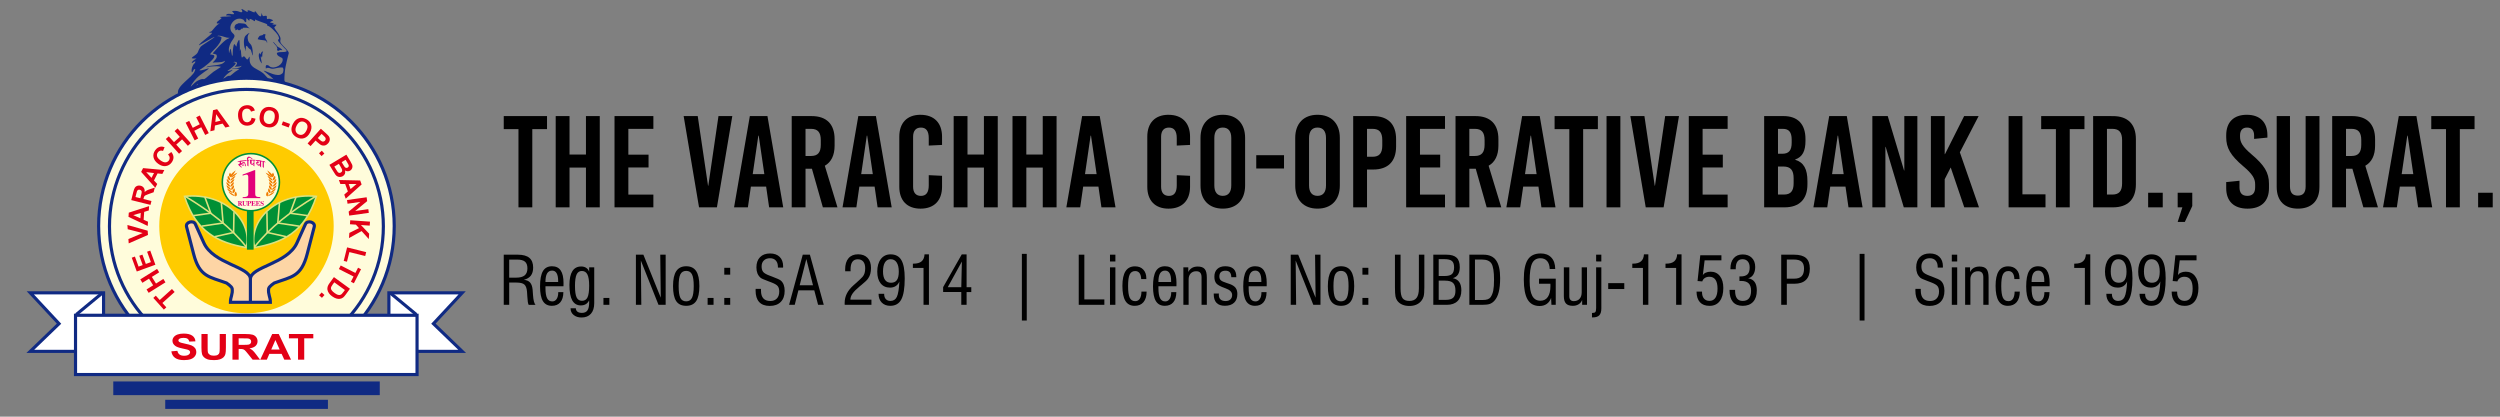 <?xml version="1.0" encoding="UTF-8" standalone="no"?>
<!-- Created with Inkscape (http://www.inkscape.org/) -->

<svg
   xmlns:dc="http://purl.org/dc/elements/1.1/"
   xmlns:cc="http://creativecommons.org/ns#"
   xmlns:rdf="http://www.w3.org/1999/02/22-rdf-syntax-ns#"
   xmlns:svg="http://www.w3.org/2000/svg"
   xmlns="http://www.w3.org/2000/svg"
   xmlns:sodipodi="http://sodipodi.sourceforge.net/DTD/sodipodi-0.dtd"
   xmlns:inkscape="http://www.inkscape.org/namespaces/inkscape"
   width="600"
   height="100"
   viewBox="0 0 158.75 26.458"
   version="1.1"
   id="svg8"
   inkscape:version="0.92.3 (2405546, 2018-03-11)"
   sodipodi:docname="logo.svg">
  <rect x="0" y="0" width="158.75" height="26.458" fill="#808080" stroke="none"/>
  <defs
     id="defs2">
    <inkscape:path-effect
       is_visible="true"
       id="path-effect5061"
       effect="spiro" />
    <inkscape:perspective
       id="perspective5024"
       inkscape:persp3d-origin="209.79063 : 346.90351 : 1"
       inkscape:vp_z="735.97172 : 470.91926 : 1"
       inkscape:vp_y="0 : 1000 : 0"
       inkscape:vp_x="-316.39047 : 470.91926 : 1"
       sodipodi:type="inkscape:persp3d" />
  </defs>
  <sodipodi:namedview
     id="base"
     pagecolor="#ffffff"
     bordercolor="#666666"
     borderopacity="1.0"
     inkscape:pageopacity="0.0"
     inkscape:pageshadow="2"
     inkscape:zoom="1.2155802"
     inkscape:cx="292.54406"
     inkscape:cy="49.600074"
     inkscape:document-units="mm"
     inkscape:current-layer="layer1"
     showgrid="false"
     units="px"
     inkscape:window-width="1366"
     inkscape:window-height="713"
     inkscape:window-x="0"
     inkscape:window-y="0"
     inkscape:window-maximized="1" />
  <g
     inkscape:label="Layer 1"
     inkscape:groupmode="layer"
     id="layer1"
     transform="translate(0,-270.542)">
    <g
       transform="matrix(0.04,0,0,0.04,-5.408,256.605)"
       id="layer1-8"
       inkscape:label="Layer 1"
       style="stroke-width:7.068">
      <g
         transform="matrix(1.242,0,0,1.242,-127.431,-164.759)"
         id="g5146"
         style="stroke-width:7.068">
        <path
           inkscape:connector-curvature="0"
           id="path4693"
           style="fill:#102a83;fill-opacity:1;fill-rule:evenodd;stroke-width:7.068"
           d="m 511.415,492.072 2.587,0.747 c 0.251,0.785 0.474,0.56 0.341,1.608 -0.227,1.788 -2.47,3.389 -2.948,4.18 2.091,-0.435 3.053,-0.148 5.552,-0.448 1.175,-0.142 0.817,-0.014 1.967,-0.378 l 1.301,-0.596 c -1.614,4.236 -10.734,2.479 -13.237,4.585 0.665,0.014 1.515,-0.306 2.302,-0.427 0.91,-0.139 1.742,-0.179 2.587,-0.237 1.718,-0.118 3.398,-0.212 5.47,0.386 l -5.342,3.458 -3.74,3.076 c -4.477,4.02 -1.753,0.434 -7.179,3.083 -1.131,0.552 -3.338,2.563 -4.343,3.625 l -0.466,0.47 c -0.031,0.03 -0.095,0.087 -0.12,0.111 -0.026,0.023 -0.079,0.076 -0.121,0.111 0.645,-2.232 4.082,-6.105 5.814,-7.528 0.391,-0.322 0.453,-0.327 0.766,-0.582 l 2.687,-2.03 c 0.74,-0.525 3.185,-2.11 3.563,-2.739 -1.365,-0.028 -4.661,1.744 -6.692,1.337 0.637,-0.662 0.472,-0.521 1.273,-0.976 1.673,-0.951 8.511,-6.215 9.142,-8.397 0.505,-1.751 -1.619,-1.434 -2.985,-1.796 z m -28.25,-10.566 4.711,1.361 c 0.456,1.429 0.863,1.018 0.622,2.929 -0.412,3.254 -4.499,6.17 -5.368,7.612 3.806,-0.794 5.56,-0.272 10.11,-0.817 2.139,-0.257 1.488,-0.025 3.582,-0.689 l 2.37,-1.086 c -2.941,7.716 -19.549,4.517 -24.106,8.352 1.213,0.024 2.76,-0.557 4.191,-0.777 1.658,-0.256 3.173,-0.327 4.713,-0.434 3.128,-0.215 6.188,-0.385 9.96,0.704 l -9.728,6.296 -6.809,5.603 c -8.153,7.322 -3.194,0.792 -13.075,5.615 -2.06,1.007 -6.078,4.666 -7.909,6.602 l -0.848,0.855 c -0.055,0.053 -0.174,0.16 -0.219,0.202 -0.045,0.043 -0.143,0.138 -0.22,0.201 1.174,-4.065 7.433,-11.118 10.589,-13.71 0.713,-0.586 0.825,-0.593 1.395,-1.058 l 4.891,-3.698 c 1.348,-0.955 5.799,-3.841 6.489,-4.987 -2.486,-0.051 -8.489,3.177 -12.189,2.434 1.162,-1.204 0.861,-0.947 2.321,-1.776 3.047,-1.731 15.498,-11.316 16.647,-15.29 0.92,-3.188 -2.948,-2.613 -5.436,-3.272 1.157,-2.067 5.863,-6.564 7.758,-8.67 3.058,-3.4 6.758,-8.162 7.013,-13.013 -1.281,-1.142 -3.089,-1.812 -5.105,-1.474 10e-4,-0.001 -0.019,-0.677 1.164,-0.786 0.057,-0.005 0.179,0.012 0.239,0.012 0.066,0 0.189,0.021 0.259,0.023 3.326,0.126 6.552,1.523 9.799,2.38 2.165,0.572 2.36,0.232 4.141,0.326 -2.116,1.779 -2.963,-0.321 -13.595,10.655 -0.071,0.072 -0.613,0.668 -0.618,0.674 l -5.09,5.728 c -0.981,0.986 -1.751,2.045 -2.649,2.976 z m 82.434,-4.906 c 10e-4,1.335 0.734,1.524 2.033,1.524 1.348,0 0.067,-1.017 2.54,-1.017 1.159,10e-4 1.129,0.434 2.033,0 -0.344,-0.947 0.131,-0.036 -0.541,-0.729 -2.088,-2.15 -4.444,-2.783 -5.064,-3.318 -0.417,-0.362 -0.039,-0.079 -0.367,-0.395 l -0.556,-0.461 c -0.04,-0.033 -0.107,-0.072 -0.145,-0.107 -0.704,-0.631 -0.417,-0.725 -0.9,-1.386 -0.608,-0.83 -0.848,-0.49 -1.465,-1.328 -0.584,-0.794 -0.314,-0.868 -1.187,-1.608 -0.525,-0.445 -1.131,-0.772 -1.713,-1.08 0.342,1.286 0.591,0.458 2.21,2.868 0.726,1.08 1.373,1.505 1.957,2.108 0.667,0.69 0.525,1.009 1.001,2.049 1.206,2.627 0.164,1.339 0.165,2.88 z m 8.129,17.526 c 0,1.366 0.153,1.784 0.229,2.818 0.112,1.505 -0.211,1.785 0.786,2.517 1.018,-4.372 4.069,-12.745 4.063,-16.509 -1.05,0.77 -1.879,3.993 -2.707,5.418 -0.55,0.946 -1.094,1.419 -1.623,2.441 -0.385,0.744 -0.749,2.183 -0.748,3.316 z m -29.972,-11.43 c -0.209,-0.896 -0.254,-0.835 -0.254,-2.033 -2.448,1.793 -0.832,7.494 0.032,9.62 0.741,1.828 1.559,2.711 2.761,4.096 l -1.524,-7.619 c 0,-0.877 0.188,-0.983 0.255,-1.778 h 0.507 c 0,1.067 -0.106,1.026 0.254,1.778 0.884,-0.647 1.034,-2.273 1.02,-3.808 -0.028,-2.954 0.562,-2.133 1.013,-4.066 -1.65,0.138 -2.477,1.493 -3.064,2.778 -0.417,0.91 0.027,0.758 -1,1.032 z m -2.793,-19.304 c 3.784,0.879 2.943,0.638 6.497,1.123 1.944,0.264 4.873,0.281 4.933,2.94 h 0.762 c -0.161,-1.9 -1.422,-3.503 -2.248,-4.864 -1.155,-1.904 -0.547,-3.374 -0.039,-5.549 -1.752,10e-4 -1.972,-0.815 -3.185,0.368 -0.838,0.817 0.125,0.346 -1.263,0.772 -3.098,0.95 -2.81,0.211 -4.144,2.206 -0.628,0.94 -1.283,1.585 -1.314,3.004 z m -29.974,-13.97 h 1.272 v 2.541 c 0.738,-0.174 0.774,-0.268 1.44,-0.592 0.623,-0.302 1.066,-0.42 1.607,-0.68 0.406,0.605 0.308,0.265 0.508,1.017 0.859,0 2.269,0.2 2.842,-0.207 0.732,-0.52 0.422,-2.47 2.746,-1.317 0.171,-2.049 0.711,-1.524 5.588,-1.524 0.447,0 3.289,0.633 3.555,0.761 -0.286,-0.709 -0.076,-0.085 -1.185,-0.844 -0.628,-0.43 -1.484,-1.497 -1.94,-2.124 -1.399,-1.926 -1.758,-3.318 -6.779,-3.382 -1.475,-0.019 -2.493,-0.409 -3.806,-0.26 -1.189,0.135 -0.454,0.098 -1.464,0.581 -0.756,0.362 -2.605,0.46 -3.62,2.477 -0.239,0.476 -0.763,2.755 -0.765,3.554 z m 12.193,17.271 c 0,2.004 0.196,4.309 0.566,6.037 1.007,4.682 1.467,1.304 1.466,5.139 h 0.507 c 0,-1.103 0.004,-2.205 -0.006,-3.308 -0.014,-1.718 -0.09,-1.643 0.515,-2.787 1.31,0.109 1.497,0.909 2.535,2.291 2.231,2.974 3.079,0.729 4.181,5.724 0.305,1.383 1.044,2.55 1.159,3.922 h 0.508 c 0,-18.769 -5.619,-11.599 -6.578,-21.637 -0.261,-2.733 0.645,-5.189 2.514,-6.811 -1.597,0.134 -4.62,2.782 -5.521,3.877 -1.209,1.47 -1.846,4.915 -1.846,7.552 z m 50.546,27.433 c -10e-4,-1.133 0.363,-2.572 0.748,-3.316 0.529,-1.022 1.073,-1.494 1.623,-2.441 0.828,-1.425 1.657,-4.648 2.707,-5.418 0.006,3.764 -3.044,12.137 -4.063,16.509 -0.998,-0.731 -0.674,-1.012 -0.786,-2.517 -0.076,-1.034 -0.229,-1.452 -0.229,-2.818 z m -52.833,-69.341 H 519.88 c 2.38,3.564 1.371,5.195 -2.962,3.216 -2.483,-1.134 -7.161,-1.292 -8.976,-0.422 0.543,0.743 5.989,4.634 -0.366,3.67 -2.174,-0.33 -6.471,-1.265 -7.255,1.664 1.34,0.311 5.706,-0.206 6.606,1.016 l -6.873,0.496 c -1.226,0.1 -2.495,-0.081 -3.729,0.081 -0.763,0.099 -2.487,0.42 -3.37,0.44 0.251,0.937 0.593,0.99 1.779,1.016 -0.243,0.907 -0.875,1.287 -1.522,1.78 -0.646,0.493 -1.129,0.914 -1.854,1.448 -1.128,0.832 -2.836,1.977 -2.976,3.629 1.971,0.944 1.857,0.299 3.81,0.255 -0.265,0.23 0.059,0.009 -0.44,0.321 l -1.448,0.838 c -2.729,1.846 -5.264,5.297 -7.447,7.793 -1.433,1.637 -1.771,1.673 -4.126,2.224 0.804,1.099 1.977,0.762 3.809,0.762 -0.057,2.519 -16.831,13.336 -16.829,16.203 0.726,-0.386 16.838,-9.487 17.591,-9.853 0.678,-0.33 1.747,-0.832 2.54,-1.017 -0.705,1.336 -16.823,11.072 -17.7,12.286 -5.23,7.242 -1.42,7.281 -9.596,12.757 -1.174,0.785 -1.321,0.835 -1.98,2.083 1.143,0.606 1.071,0.53 2.787,0.515 1.103,-0.009 2.206,-0.006 3.309,-0.006 l -0.762,0.508 c -1.896,1.091 -5.282,2.954 -5.334,5.333 0.856,-0.2 1.393,-0.647 2.174,-1.126 0.827,-0.506 1.415,-0.931 2.398,-1.159 0,3.338 -1.384,1.518 -3.393,6.005 -0.968,2.161 -1.85,5.086 -1.179,7.964 1.147,-0.095 1.116,-0.663 1.577,-1.47 0.502,-0.879 0.987,-2.349 2.076,-2.549 1.699,-0.31 0.391,1.999 0.121,2.713 -3.197,8.48 -24.114,18.983 -21.219,28.868 0.506,1.726 19.261,-6.197 19.824,-4.541 0.297,0.878 0.52,1.366 0.85,2.199 l 0.667,1.618 c 0.293,0.521 0.181,0.315 0.423,0.595 -0.04,-1.664 -0.273,-1.785 -0.018,-3.572 0.189,-1.322 0.356,-2.135 0.673,-3.392 0.406,-1.605 1.408,-5.015 2.39,-5.736 0.003,1.918 1.295,6.34 1.87,8.036 0.398,1.173 0.936,2.298 1.534,3.292 0.587,0.976 1.313,2.341 2.438,2.642 0.196,-2.339 0.216,-2.995 1.27,-4.572 2.934,0 21.601,-4.866 24.015,-3.066 0.895,0.667 1.86,1.591 2.976,1.85 0.26,-1.119 0.579,-2.901 1.016,-3.81 5.112,2.454 4.646,2.517 10.689,3.026 1.596,0.134 2.589,0.277 4.296,0.274 -0.488,-2.098 -2.226,-3.429 -2.285,-6.094 -1.125,0.821 -0.149,1.874 -2.033,2.031 -0.215,-0.924 -0.61,-1.685 -0.919,-2.89 -2.871,-11.209 13.369,-4.678 13.366,1.619 -0.693,0.332 -1.375,0.611 -2.495,0.479 -1.081,-0.127 -1.612,-0.699 -2.331,0.284 l 8.272,2.649 c 1.461,0.416 2.797,0.795 4.172,1.162 1.469,0.391 3.061,0.662 4.574,1.013 -0.489,-1.828 -3.782,-2.887 -1.824,-5.887 1.292,-1.978 3.817,-2.075 6.223,-1.052 4.377,1.864 9.748,6.34 10.841,6.431 -1.066,-2.016 -4.061,-5.323 -4.064,-7.62 4.111,0 11.534,8.686 13.97,8.891 -0.445,-1.908 -1.601,-3.214 -1.778,-5.334 2.436,0.054 3.806,2.514 6.095,3.048 -1.304,-2.465 -4.355,-5.114 -6.35,-8.89 1.695,0 2.341,0.254 3.81,0.252 -0.232,-0.866 -0.099,-0.55 -0.744,-1.034 -1.868,-1.399 -4.786,-2.061 -6.31,-3.594 -1.322,-1.33 -2.671,-2.592 -3.829,-4.045 -1.791,-2.245 -4.175,-3.835 -6.628,-5.311 -4.897,-2.949 -10.979,-4.895 -12.749,-10.872 -0.655,-2.212 -0.47,-4.772 -0.474,-7.654 -1.579,1.056 -1.022,2.737 -3.047,3.809 -2.239,-1.187 -2.82,-4.72 -4.899,-3.916 -1.05,0.407 -0.717,1.044 -1.959,1.376 -1.171,-2.21 -0.841,-7.747 -1.524,-10.667 -0.91,0.665 -0.194,-0.207 -0.569,0.954 -0.147,0.452 -0.012,0.162 -0.152,0.61 l -0.212,0.551 c -0.015,0.039 -0.049,0.117 -0.082,0.171 0,-3.759 -0.148,-8.805 -0.501,-12.709 -0.106,-1.161 -0.022,-0.78 -0.516,-1.515 -1.077,0.721 -1.531,2.318 -2.206,3.634 -0.682,1.33 -0.95,3.266 -1.094,5.001 -1.668,-1.116 -0.964,-2.199 -3.048,-3.302 -0.238,0.892 -0.239,0.381 -0.565,1.468 -0.96,3.213 -1.468,10.301 -1.468,13.519 -0.936,-0.497 -0.844,-0.395 -1.018,-1.776 l -1.268,-7.113 c -0.897,0.601 -0.935,0.98 -1.224,2.078 -0.238,0.901 -0.532,1.775 -0.553,2.748 h -0.508 c 0,-4.709 -0.823,-4.034 0.92,-9.24 2.589,-7.732 8.581,-10.697 5.122,-14.328 -2.061,-2.164 -3.66,-3.08 -4.208,-6.717 -0.834,-5.539 3.897,-11.332 8.738,-12.736 1.394,-0.404 3.364,-0.551 4.734,-0.225 0.904,0.215 1.287,0.384 2.063,0.731 1.184,0.529 0.892,0.165 1.591,1.202 0.413,0.611 1.679,2.968 2.747,2.353 0.642,-0.371 0.386,-1.536 0.385,-2.448 -0.002,-1.344 0.236,-1.415 0.259,-2.534 1.528,0.808 1.782,2.038 2.876,2.773 1.112,0.745 1.137,0.169 1.086,-0.892 -0.054,-1.155 -0.143,-1.13 1.077,-0.882 1.451,0.295 2.619,1.146 3.745,1.904 2.798,1.887 2.175,0.3 2.138,-1.377 2.057,1.38 9.891,3.877 12.736,5.042 3.02,1.237 2.917,0.915 2.757,2.831 3.537,0.825 6.884,4.469 9.335,6.921 2.738,2.739 5.905,6.167 5.906,10.351 -3.321,0.887 0.478,4.577 1.713,5.906 l 5.081,5.588 c 1.071,1.071 2.744,2.426 3.111,3.999 -3.255,2.181 -9.37,0.057 -12.7,2.286 0,1.891 0.768,2.862 2.166,3.93 1.398,1.07 2.566,1.393 4.114,2.236 3.21,1.748 0.245,10.931 -10.163,12.316 -1.823,0.242 -4.046,-0.35 -5.122,-1.095 -1.816,-1.26 -1.252,-1.888 -4.458,-1.894 -1.437,2.151 -0.564,2.338 -0.507,4.827 l 0.775,-1.264 c 0.82,-0.006 1.986,-0.075 2.779,-0.005 0.834,0.073 0.466,0.025 1.035,0.236 2.433,0.906 3.633,1.152 6.405,0.597 1.697,-0.339 3.339,-0.7 4.813,-1.027 1.842,-0.409 3.369,-0.314 5.527,-0.314 0.945,1.411 1.229,2.062 0.959,4.002 -0.181,1.299 -0.454,2.959 -1.559,3.779 -2.641,1.962 -4.065,2.161 -8.187,1.514 -5.118,-0.803 -13.53,-5.186 -15.596,-5.231 0.723,0.987 7.6,6.063 9.338,7.68 2.013,1.874 3.719,3.845 5.867,5.562 l 5.005,3.631 c 4.321,3.407 2.37,1.113 2.142,-1.633 0.765,0.511 1.312,1.183 2.213,1.851 0.785,0.584 1.684,1.456 2.613,1.704 -0.327,-1.404 -1.605,-2.778 -2.286,-4.064 1.171,0.098 2.2,1.208 3.557,1.524 -0.471,-1.764 -1.783,-2.204 -1.796,-4.302 -0.031,-5.036 0.595,-12.4 1.518,-17.057 0.595,-3.007 2.55,-11.808 3.43,-14.857 0.636,-2.206 1.137,-2.784 -0.248,-4.787 -2.526,-3.651 -5.95,-6.178 -8.608,-9.681 -3.132,-4.13 0.53,-4.571 -1.913,-9.517 -0.759,-1.537 -1.305,-2.456 -2.24,-3.855 -1.214,-1.821 -4.419,-5.603 -4.876,-7.57 0.745,-1.112 2.438,-1.972 2.793,-3.3 -1.097,-0.026 -1.207,-0.25 -2.529,-0.265 -1.01,-0.013 -2.044,0.01 -3.057,0.01 0.7,-0.488 1.767,-0.565 2.285,-1.27 -1.025,-0.273 -1.371,-0.622 -2.47,-0.83 -0.947,-0.18 -1.744,-0.279 -2.609,-0.694 0.483,-0.722 3.194,-2.053 4.064,-2.286 -0.745,-1.115 -0.817,-0.907 -2.102,-1.453 -1.581,-0.673 -2.675,-1.144 -4.625,-0.644 -0.812,0.209 -0.856,0.533 -1.097,-0.224 -0.641,-2.007 1.21,-4.25 -2.578,-3.777 -1.966,0.246 -2.375,1.757 -4.036,-2.578 l -0.548,-1.231 c 0,2.411 0.263,3.038 -0.761,4.574 -3.216,-0.073 -4.888,-5.198 -7.367,-6.859 -0.267,0.557 -0.443,0.999 -0.507,1.778 -3.058,-0.254 -5.135,-2.795 -8.891,-2.793 v 2.286 c -0.595,-0.286 -1.187,-0.451 -1.785,-0.754 -1.465,-0.747 -2.814,-1.834 -4.317,-2.541 l -1.009,-0.515 z" />
        <path
           inkscape:connector-curvature="0"
           id="path4695"
           style="fill:#ffffff;fill-rule:evenodd;stroke:#102a83;stroke-width:4.032;stroke-linecap:butt;stroke-linejoin:miter;stroke-miterlimit:4;stroke-dasharray:none"
           d="m 802.202,787.462 h -93.671 v 74.847 h 93.671 l -36.751,-35.406 z" />
        <path
           inkscape:connector-curvature="0"
           id="path4697"
           style="fill:none;stroke:#102a83;stroke-width:4.032;stroke-linecap:butt;stroke-linejoin:miter;stroke-miterlimit:4;stroke-dasharray:none"
           d="m 743.555,815.196 -33.614,-27.787" />
        <path
           inkscape:connector-curvature="0"
           id="path4699"
           style="fill:#ffffff;fill-rule:evenodd;stroke:#102a83;stroke-width:4.032;stroke-linecap:butt;stroke-linejoin:miter;stroke-miterlimit:4;stroke-dasharray:none"
           d="m 250.16,787.462 h 93.671 v 74.847 h -93.671 l 36.751,-35.406 z" />
        <path
           inkscape:connector-curvature="0"
           id="path4701"
           style="fill:none;stroke:#102a83;stroke-width:4.032;stroke-linecap:butt;stroke-linejoin:miter;stroke-miterlimit:4;stroke-dasharray:none"
           d="m 308.945,815.196 33.615,-27.787" />
        <path
           inkscape:connector-curvature="0"
           id="path4703"
           style="fill:#fffcdb;fill-rule:evenodd;stroke:#102a83;stroke-width:4.032;stroke-linecap:butt;stroke-linejoin:miter;stroke-miterlimit:4;stroke-dasharray:none"
           d="m 526.437,513.175 c 104.335,0 188.917,84.581 188.917,188.917 0,104.334 -84.581,188.915 -188.917,188.915 -104.334,0 -188.915,-84.581 -188.915,-188.915 0,-104.335 84.581,-188.917 188.915,-188.917 z" />
        <path
           inkscape:connector-curvature="0"
           id="path4705"
           style="fill:none;stroke:#102a83;stroke-width:4.032;stroke-linecap:butt;stroke-linejoin:miter;stroke-miterlimit:4;stroke-dasharray:none"
           d="m 526.427,527.459 c 96.671,0 175.039,78.368 175.039,175.037 0,96.671 -78.368,175.039 -175.039,175.039 -96.671,0 -175.039,-78.368 -175.039,-175.039 0,-96.67 78.368,-175.037 175.039,-175.037 z" />
        <path
           inkscape:connector-curvature="0"
           id="path4707"
           style="fill:#ffcb00;fill-rule:evenodd;stroke-width:7.068"
           d="m 526.507,590.691 c 61.563,0 111.471,49.907 111.471,111.469 0,61.563 -49.908,111.471 -111.471,111.471 -61.563,0 -111.469,-49.908 -111.469,-111.471 0,-61.563 49.907,-111.469 111.469,-111.469 z" />
        <path
           inkscape:connector-curvature="0"
           id="path4709"
           style="fill:#fdd5a5;fill-rule:evenodd;stroke:#102a83;stroke-width:4.032;stroke-linecap:butt;stroke-linejoin:miter;stroke-miterlimit:4;stroke-dasharray:none"
           d="m 531.519,769.99 v 29.581 h 25.547 c 0,-7.171 -3.137,-9.86 -2.241,-17.48 0.449,-2.689 7.171,-7.171 7.171,-7.171 21.962,-8.067 34.511,-7.619 42.13,-37.199 l 8.963,-34.511 c 1.793,-6.274 -8.963,-8.963 -11.204,-3.585 l -10.756,23.754 c -12.101,27.34 -59.61,30.477 -59.61,46.611 z m 0,0 v 29.581 h -25.547 c 0,-7.171 3.138,-9.86 2.241,-17.48 -0.448,-2.689 -7.17,-7.171 -7.17,-7.171 -21.962,-8.067 -34.511,-7.619 -42.13,-37.199 l -8.963,-34.511 c -1.793,-6.274 8.963,-8.963 11.204,-3.585 l 10.756,23.754 c 12.101,27.34 59.609,30.477 59.609,46.611 z" />
        <path
           inkscape:connector-curvature="0"
           id="path4711"
           style="fill:#009035;fill-rule:evenodd;stroke:#dce280;stroke-width:2.004;stroke-linecap:butt;stroke-linejoin:miter;stroke-dasharray:none"
           d="m 447.302,664.172 c 52.437,-5.378 87.396,32.27 78.88,65.436 -35.406,-6.275 -64.09,-19.273 -78.88,-65.436 z" />
        <path
           inkscape:connector-curvature="0"
           id="path4713"
           style="fill:#009035;fill-rule:evenodd;stroke:#dce280;stroke-width:2.004;stroke-linecap:butt;stroke-linejoin:miter;stroke-dasharray:none"
           d="m 615.82,664.172 c -52.437,-5.378 -87.396,32.27 -78.88,65.436 35.406,-6.275 64.091,-19.273 78.88,-65.436 z" />
        <path
           inkscape:connector-curvature="0"
           id="path4715"
           style="fill:none;stroke:#dce280;stroke-width:2.016;stroke-linecap:butt;stroke-linejoin:miter;stroke-miterlimit:4;stroke-dasharray:none"
           d="m 510.496,684.341 -0.448,25.995 -24.202,5.378" />
        <path
           inkscape:connector-curvature="0"
           id="path4717"
           style="fill:none;stroke:#dce280;stroke-width:2.016;stroke-linecap:butt;stroke-linejoin:miter;stroke-miterlimit:4;stroke-dasharray:none"
           d="m 494.362,671.791 2.241,26.444 -27.34,4.033" />
        <path
           inkscape:connector-curvature="0"
           id="path4719"
           style="fill:none;stroke:#dce280;stroke-width:2.016;stroke-linecap:butt;stroke-linejoin:miter;stroke-miterlimit:4;stroke-dasharray:none"
           d="m 473.297,665.069 7.619,20.617 -22.41,3.137" />
        <path
           inkscape:connector-curvature="0"
           id="path4721"
           style="fill:none;stroke:#dce280;stroke-width:2.016;stroke-linecap:butt;stroke-linejoin:miter;stroke-miterlimit:4;stroke-dasharray:none"
           d="m 526.182,728.711 c -19.719,-25.097 -46.611,-45.714 -77.984,-64.539" />
        <path
           inkscape:connector-curvature="0"
           id="path4723"
           style="fill:none;stroke:#dce280;stroke-width:2.016;stroke-linecap:butt;stroke-linejoin:miter;stroke-miterlimit:4;stroke-dasharray:none"
           d="m 552.626,684.341 0.448,25.995 24.201,5.378" />
        <path
           inkscape:connector-curvature="0"
           id="path4725"
           style="fill:none;stroke:#dce280;stroke-width:2.016;stroke-linecap:butt;stroke-linejoin:miter;stroke-miterlimit:4;stroke-dasharray:none"
           d="m 568.761,671.791 -2.241,26.444 27.34,4.033" />
        <path
           inkscape:connector-curvature="0"
           id="path4727"
           style="fill:none;stroke:#dce280;stroke-width:2.016;stroke-linecap:butt;stroke-linejoin:miter;stroke-miterlimit:4;stroke-dasharray:none"
           d="m 589.825,665.069 -7.619,20.617 22.41,3.137" />
        <path
           inkscape:connector-curvature="0"
           id="path4729"
           style="fill:none;stroke:#dce280;stroke-width:2.016;stroke-linecap:butt;stroke-linejoin:miter;stroke-miterlimit:4;stroke-dasharray:none"
           d="m 536.94,728.711 c 19.719,-25.097 46.611,-45.714 77.984,-64.539" />
        <path
           inkscape:connector-curvature="0"
           id="path4731"
           style="fill:#fffcdb;fill-rule:evenodd;stroke:#009035;stroke-width:2.016;stroke-linecap:butt;stroke-linejoin:miter;stroke-miterlimit:4;stroke-dasharray:none"
           d="m 532.11,609.55 c 20.162,0 36.506,16.344 36.506,36.506 0,20.162 -16.344,36.506 -36.506,36.506 -20.161,0 -36.505,-16.344 -36.505,-36.506 0,-20.162 16.344,-36.506 36.505,-36.506 z" />
        <path
           inkscape:connector-curvature="0"
           id="path4733"
           style="fill:#009035;fill-rule:evenodd;stroke-width:7.068"
           d="m 527.082,681.658 h 8.516 v 50.645 h -8.516 z" />
        <path
           inkscape:connector-curvature="0"
           id="path4735"
           style="fill:#e30079;fill-rule:evenodd;stroke-width:7.068"
           d="m 544.143,665.149 c -5.933,0 -6.472,-1.402 -6.472,-4.883 v -29.605 h -1.02 l -15.103,5.66 v 1.35 c 2.038,-0.674 4.075,-1.298 4.915,-1.298 2.338,0 2.338,2.285 2.338,3.584 v 19.997 c 0,3.22 -0.18,5.246 -7.133,5.194 v 1.246 h 22.475 z" />
        <path
           inkscape:connector-curvature="0"
           id="path4737"
           style="fill:#e30079;fill-rule:evenodd;stroke-width:7.068"
           d="m 519.455,623.416 c 0.505,0 0.505,0 0.505,0 0.505,1.009 1.008,1.514 2.017,1.514 0.503,0 1.008,-0.505 2.017,-0.505 -0.505,-0.505 -1.009,-1.009 -1.514,-1.009 0,0 -0.503,0.505 -1.008,0.505 -0.505,0 -0.505,-0.505 -0.505,-1.008 0,-0.505 1.009,-1.009 1.512,-1.009 0.505,0 1.514,0 1.514,0 0,1.009 1.008,2.017 1.008,4.034 0.505,-0.505 1.008,-0.505 1.008,-0.505 -0.503,-2.52 -1.512,-4.033 -1.512,-4.537 -0.503,-0.505 -1.008,-0.505 -2.017,-0.505 -0.503,0 -1.512,0.505 -2.016,1.009 0,0 -0.505,0.503 -1.009,0.503 0,-1.008 0,-1.512 0,-2.016 2.522,-0.505 5.042,-1.009 7.564,-1.009 0,-0.503 0,-1.008 -0.505,-1.008 -2.017,0 -4.538,0.505 -6.05,0.505 -2.017,0 -4.034,1.008 -5.547,1.513 0,0 0.505,0 0.505,0.503 1.008,0 2.017,-0.503 2.52,-0.503 0,0.503 0,1.512 0,2.52 0,0 0,0 -0.503,0 0,0 -0.505,0.505 -1.009,0.505 0,0 -0.505,0 -0.505,0.503 0,0 0.505,1.009 1.009,1.514 0.505,0.503 2.017,1.512 3.025,2.52 0.505,-0.505 0.505,-0.505 0.505,-1.008 -1.009,-0.505 -2.017,-1.512 -2.017,-2.017 0,0 1.008,-0.505 1.008,-1.009 z m -1.008,-4.033 c 0,0 0,0 0,0 z m 8.067,-0.505 c 0.505,0 1.008,-0.503 1.008,-0.503 0,1.008 0,2.016 0,3.528 0,1.009 0,2.017 0,3.026 0.505,0 1.009,0.503 1.514,1.008 0,-1.512 0,-2.522 0,-4.034 0,-1.008 0,-2.52 0,-3.528 1.008,0 1.512,0 2.016,0 0,-0.505 -0.503,-1.009 -1.008,-1.009 -0.505,0 -1.008,0 -1.512,0 0,-0.505 0,-0.505 0,-0.505 0,-1.008 0.505,-2.016 1.512,-2.016 1.512,0 3.025,1.008 3.53,2.016 0.503,-0.503 0.503,-1.008 0.503,-1.008 -1.008,-0.505 -3.025,-2.52 -4.538,-2.52 -1.008,0 -2.52,1.512 -2.52,2.52 0,0.505 0.503,1.008 0.503,1.512 -0.503,0.505 -1.008,0.505 -2.016,0.505 0.503,0 1.008,0.505 1.008,1.008 z m 12.101,0 c 0,-0.503 -0.505,-1.008 -1.009,-1.513 -2.52,0 -5.545,0 -8.57,0 0.503,0 1.008,0.505 1.008,1.009 0.505,0 1.008,0 1.008,0 0,1.008 0,2.016 0,3.025 0,1.512 2.017,2.52 3.025,2.52 0,0 1.009,-0.505 1.514,-1.008 0,0.503 0,1.008 -0.505,2.017 0.505,0 1.008,0.503 1.512,1.008 0,-1.512 0,-2.522 0,-4.034 0,-1.008 0,-2.52 0,-3.528 1.008,0 1.512,0 2.017,0.503 z m -5.547,-0.503 c 0.505,0 1.513,0 2.522,0 0,1.008 0,2.016 0,3.025 -1.009,1.008 -2.017,1.512 -2.522,1.512 0,0 0,-0.505 0,-1.009 0,-1.008 0,-1.512 0,-2.016 0,-0.505 0,-1.009 0,-1.513 z m 10.589,6.05 c 0,0.505 0,1.008 0,1.512 0.503,0 1.008,0.505 1.512,1.512 0,-1.512 0,-2.52 0,-4.034 0,-1.008 0,-2.52 0,-3.528 0.503,0 1.008,0 1.512,0 0,-0.505 0,-1.009 0,-1.009 -2.017,-0.503 -3.53,-1.008 -5.042,-1.008 -1.008,0 -3.025,0 -5.042,-0.505 0.505,0 1.008,0.505 1.008,1.009 1.009,0.503 2.017,0.503 2.522,0.503 0.505,0.505 0.505,1.009 0.505,1.009 0,0.503 -0.505,0.503 -0.505,0.503 0,0 -1.512,0.505 -1.512,0.505 0,1.008 1.008,2.017 1.008,2.52 0.505,0.505 1.512,1.514 2.522,1.514 0,0 1.008,0 1.513,-0.505 z m 0,-5.042 c 0,0.505 0,1.008 0,1.512 0,0.505 0,1.008 0,2.017 -0.505,0.503 -1.513,0.503 -2.522,0.503 -1.008,0 -1.008,-0.503 -1.008,-1.008 0,0 0,-0.505 0.505,-0.505 1.512,0 1.512,-0.503 1.512,-0.503 0,-0.505 0,-1.512 -1.009,-2.522 1.009,0 2.017,0.505 2.522,0.505 z m 5.042,8.572 c 0,-1.512 0,-2.522 0,-4.034 0,-1.008 0,-2.52 0,-3.53 1.008,0 1.512,0 2.52,0.505 -0.505,-0.505 -1.008,-1.008 -1.512,-1.512 -1.512,-0.505 -3.025,-0.505 -4.537,-0.505 0.503,0 1.008,0.505 1.512,1.009 0,0 0.505,0 0.505,0 0,1.008 0,2.016 0,3.025 0,1.008 0,2.017 0,3.53 0.503,0.503 1.008,1.008 1.512,1.512 z" />
        <path
           inkscape:connector-curvature="0"
           id="path4739"
           style="fill:#ffffff;fill-rule:evenodd;stroke:#102a83;stroke-width:4.032;stroke-linecap:butt;stroke-linejoin:miter;stroke-miterlimit:4;stroke-dasharray:none"
           d="m 307.985,816.168 h 436.533 v 75.744 H 307.985 Z" />
        <path
           inkscape:connector-curvature="0"
           id="path4741"
           style="fill:#102a83;fill-rule:evenodd;stroke-width:7.068"
           d="m 356.242,900.755 h 340.62 v 17.48 H 356.242 Z" />
        <path
           inkscape:connector-curvature="0"
           id="path4743"
           style="fill:#102a83;fill-rule:evenodd;stroke-width:7.068"
           d="M 422.664,924.191 H 630.622 v 11.653 H 422.664 Z" />
        <path
           inkscape:connector-curvature="0"
           id="path4745"
           style="fill:#e30016;fill-rule:evenodd;stroke-width:7.068"
           d="m 430.47,862.245 7.704,-0.633 c 0.456,2.166 1.395,3.755 2.819,4.771 1.416,1.007 3.322,1.518 5.733,1.518 2.546,0 4.472,-0.451 5.76,-1.359 1.295,-0.9 1.944,-1.953 1.944,-3.159 0,-0.779 -0.274,-1.435 -0.821,-1.977 -0.539,-0.55 -1.488,-1.022 -2.847,-1.421 -0.922,-0.274 -3.042,-0.748 -6.335,-1.434 -4.245,-0.878 -7.221,-1.962 -8.928,-3.244 -2.41,-1.801 -3.616,-3.999 -3.616,-6.595 0,-1.671 0.568,-3.228 1.699,-4.687 1.13,-1.449 2.765,-2.558 4.893,-3.321 2.136,-0.754 4.7,-1.137 7.712,-1.137 4.93,0 8.627,0.901 11.119,2.702 2.483,1.809 3.787,4.213 3.916,7.228 l -7.914,0.291 c -0.337,-1.688 -1.067,-2.901 -2.183,-3.634 -1.112,-0.739 -2.783,-1.106 -5.011,-1.106 -2.3,0 -4.106,0.389 -5.402,1.183 -0.839,0.503 -1.26,1.183 -1.26,2.03 0,0.779 0.393,1.443 1.179,1.993 0.994,0.702 3.421,1.434 7.273,2.191 3.854,0.763 6.7,1.549 8.545,2.358 1.845,0.816 3.286,1.924 4.337,3.337 1.04,1.412 1.561,3.151 1.561,5.22 0,1.878 -0.622,3.64 -1.872,5.274 -1.25,1.641 -3.012,2.864 -5.296,3.656 -2.282,0.802 -5.128,1.198 -8.536,1.198 -4.955,0 -8.762,-0.953 -11.418,-2.871 -2.657,-1.914 -4.244,-4.709 -4.755,-8.371 z m 38.484,-22.121 h 7.914 v 17.755 c 0,2.815 0.102,4.648 0.292,5.48 0.339,1.344 1.151,2.419 2.42,3.228 1.277,0.817 3.02,1.223 5.23,1.223 2.245,0 3.944,-0.382 5.085,-1.155 1.141,-0.763 1.825,-1.709 2.054,-2.824 0.237,-1.121 0.346,-2.976 0.346,-5.571 v -18.136 h 7.914 v 17.221 c 0,3.939 -0.21,6.717 -0.638,8.343 -0.43,1.626 -1.214,2.992 -2.365,4.113 -1.149,1.116 -2.693,2.008 -4.608,2.672 -1.926,0.664 -4.446,0.993 -7.551,0.993 -3.741,0 -6.58,-0.359 -8.515,-1.084 -1.936,-0.726 -3.461,-1.663 -4.583,-2.818 -1.124,-1.151 -1.863,-2.365 -2.218,-3.631 -0.521,-1.879 -0.777,-4.648 -0.777,-8.321 z m 39.618,32.785 v -32.785 h 16.669 c 4.189,0 7.229,0.297 9.128,0.884 1.899,0.588 3.423,1.635 4.565,3.138 1.141,1.511 1.706,3.23 1.706,5.167 0,2.457 -0.865,4.496 -2.591,6.1 -1.725,1.594 -4.319,2.608 -7.76,3.021 1.716,0.841 3.132,1.756 4.245,2.756 1.113,0.999 2.611,2.77 4.499,5.322 l 4.792,6.396 h -9.466 l -5.723,-7.138 c -2.035,-2.55 -3.421,-4.153 -4.172,-4.817 -0.748,-0.664 -1.541,-1.115 -2.381,-1.366 -0.841,-0.244 -2.164,-0.365 -3.989,-0.365 h -1.597 v 13.686 z m 7.923,-18.923 h 5.852 c 3.797,0 6.171,-0.13 7.12,-0.398 0.941,-0.267 1.679,-0.734 2.218,-1.389 0.529,-0.658 0.804,-1.474 0.804,-2.459 0,-1.107 -0.357,-1.993 -1.061,-2.671 -0.702,-0.68 -1.697,-1.106 -2.985,-1.29 -0.638,-0.068 -2.564,-0.107 -5.777,-0.107 h -6.171 z m 66.956,18.923 h -8.618 l -3.421,-7.451 h -15.675 l -3.231,7.451 h -8.397 l 15.269,-32.785 h 8.372 z m -14.579,-12.969 -5.403,-12.167 -5.295,12.167 z m 23.524,12.969 v -27.236 h -11.629 v -5.549 h 31.154 v 5.549 h -11.602 v 27.236 z" />
        <path
           inkscape:connector-curvature="0"
           id="path4747"
           style="fill:#e30016;fill-rule:evenodd;stroke-width:7.068"
           d="m 434.671,786.391 -15.632,14.075 5.027,5.583 -3.187,2.868 -13.463,-14.954 3.186,-2.867 5.015,5.567 15.63,-14.075 z m -11.72,-12.319 -21.471,13.419 -2.713,-4.341 8.451,-5.28 -5.309,-8.496 -8.45,5.282 -2.71,-4.335 21.475,-13.418 2.707,4.334 -9.388,5.867 5.307,8.495 9.39,-5.866 z m -12.878,-22.51 -23.796,8.659 -6.418,-17.638 4.028,-1.466 4.671,12.835 5.274,-1.918 -4.346,-11.943 4.006,-1.46 4.345,11.943 6.479,-2.356 -4.839,-13.292 4.011,-1.46 z m -9.478,-38.072 -24.628,10.795 -0.387,-5.535 18.249,-7.694 -19.128,-4.881 -0.377,-5.409 25.89,7.278 z m 1.44,-36.854 -0.389,5.552 -5.894,1.805 -0.705,10.098 5.592,2.481 -0.377,5.413 -24.571,-11.608 0.377,-5.392 z m -10.651,8.693 -9.617,2.827 9.137,4.066 z m 12.406,-10.263 -24.57,-6.126 2.604,-10.445 c 0.656,-2.627 1.354,-4.476 2.091,-5.554 0.738,-1.081 1.758,-1.841 3.065,-2.273 1.312,-0.434 2.684,-0.467 4.138,-0.106 1.841,0.46 3.234,1.383 4.167,2.764 0.925,1.38 1.281,3.195 1.052,5.428 0.898,-0.92 1.805,-1.636 2.729,-2.146 0.923,-0.511 2.484,-1.119 4.689,-1.825 l 5.543,-1.809 -1.479,5.932 -6.244,2.253 c -2.228,0.801 -3.646,1.37 -4.26,1.715 -0.615,0.346 -1.076,0.759 -1.395,1.237 -0.315,0.481 -0.614,1.288 -0.898,2.432 l -0.251,1.003 10.258,2.556 z m -12.943,-8.502 0.915,-3.663 c 0.593,-2.383 0.868,-3.893 0.814,-4.538 -0.051,-0.638 -0.286,-1.189 -0.694,-1.649 -0.409,-0.456 -0.978,-0.78 -1.716,-0.964 -0.83,-0.207 -1.549,-0.149 -2.169,0.165 -0.619,0.313 -1.093,0.857 -1.433,1.63 -0.152,0.388 -0.479,1.59 -0.983,3.6 l -0.963,3.868 z m 30.644,-36.034 -2.527,4.958 -6.13,-0.642 -4.597,9.021 4.181,4.469 -2.462,4.835 -18.084,-20.286 2.456,-4.816 z m -13.201,3.841 -9.956,-1.156 6.82,7.313 z m 17.978,-23.794 4.177,-3.087 c 1.792,2.241 2.708,4.468 2.756,6.69 0.046,2.213 -0.729,4.424 -2.325,6.623 -1.976,2.719 -4.532,4.28 -7.658,4.682 -3.132,0.4 -6.313,-0.57 -9.532,-2.909 -3.41,-2.479 -5.418,-5.285 -6.027,-8.416 -0.605,-3.128 0.131,-6.129 2.218,-8.999 1.818,-2.502 4.037,-4.002 6.658,-4.49 1.551,-0.301 3.317,-0.082 5.298,0.644 l -2,4.808 c -1.236,-0.538 -2.443,-0.638 -3.621,-0.314 -1.173,0.319 -2.156,1.032 -2.952,2.129 -1.102,1.518 -1.457,3.149 -1.05,4.885 0.4,1.735 1.823,3.49 4.265,5.262 2.591,1.883 4.771,2.761 6.547,2.626 1.778,-0.131 3.205,-0.944 4.285,-2.433 0.802,-1.101 1.142,-2.3 1.014,-3.6 -0.121,-1.298 -0.808,-2.666 -2.053,-4.1 z m 14.052,-0.878 -16.943,-18.818 3.803,-3.424 6.665,7.404 7.445,-6.704 -6.668,-7.402 3.799,-3.42 16.944,18.818 -3.799,3.419 -7.408,-8.227 -7.443,6.7 7.408,8.229 z m 19.91,-17.132 -11.496,-22.56 4.561,-2.325 4.523,8.878 8.925,-4.548 -4.525,-8.877 4.554,-2.318 11.496,22.559 -4.554,2.321 -5.027,-9.863 -8.923,4.546 5.025,9.864 z m 44.705,-17.705 -5.4,1.347 -3.536,-5.049 -9.823,2.45 -0.632,6.087 -5.263,1.313 3.443,-26.956 5.245,-1.306 z m -11.558,-7.44 -5.661,-8.276 -1.044,9.947 z m 39.65,-3.728 5.049,1.219 c -0.565,2.813 -1.681,4.944 -3.352,6.41 -1.666,1.457 -3.859,2.284 -6.569,2.475 -3.352,0.234 -6.19,-0.721 -8.51,-2.859 -2.318,-2.142 -3.618,-5.202 -3.897,-9.17 -0.293,-4.208 0.565,-7.546 2.572,-10.026 2.008,-2.474 4.779,-3.839 8.318,-4.086 3.089,-0.216 5.663,0.519 7.72,2.214 1.228,0.995 2.196,2.488 2.916,4.472 l -4.969,1.559 c -0.386,-1.292 -1.081,-2.282 -2.087,-2.976 -1.003,-0.693 -2.181,-0.987 -3.531,-0.893 -1.87,0.131 -3.349,0.908 -4.418,2.336 -1.071,1.422 -1.501,3.639 -1.291,6.649 0.224,3.195 0.953,5.43 2.2,6.704 1.242,1.28 2.783,1.847 4.619,1.72 1.357,-0.094 2.495,-0.605 3.407,-1.537 0.918,-0.929 1.524,-2.336 1.823,-4.211 z m 10.369,-2.284 c 0.359,-2.555 1.039,-4.642 2.049,-6.271 0.75,-1.189 1.689,-2.231 2.818,-3.109 1.129,-0.872 2.313,-1.474 3.557,-1.8 1.658,-0.444 3.503,-0.52 5.545,-0.233 3.696,0.519 6.489,2.079 8.386,4.684 1.896,2.602 2.558,5.943 1.984,10.024 -0.569,4.053 -2.119,7.063 -4.639,9.042 -2.522,1.975 -5.627,2.707 -9.306,2.187 -3.729,-0.523 -6.535,-2.078 -8.417,-4.66 -1.881,-2.586 -2.537,-5.874 -1.977,-9.864 z m 5.238,0.564 c -0.4,2.84 -0.043,5.085 1.058,6.735 1.108,1.649 2.668,2.612 4.691,2.895 2.015,0.286 3.776,-0.206 5.274,-1.483 1.494,-1.271 2.45,-3.36 2.858,-6.266 0.404,-2.873 0.075,-5.104 -0.982,-6.697 -1.061,-1.591 -2.639,-2.532 -4.722,-2.824 -2.092,-0.295 -3.872,0.184 -5.352,1.437 -1.474,1.251 -2.419,3.316 -2.824,6.205 z m 22.842,10.889 1.661,-4.556 8.955,3.258 -1.658,4.559 z m 14.296,-1.236 c 1.173,-2.3 2.496,-4.053 3.978,-5.265 1.099,-0.88 2.325,-1.56 3.678,-2.024 1.353,-0.454 2.67,-0.64 3.951,-0.541 1.712,0.12 3.479,0.646 5.319,1.585 3.324,1.694 5.457,4.079 6.403,7.161 0.946,3.074 0.483,6.45 -1.386,10.122 -1.86,3.648 -4.303,5.988 -7.335,7.039 -3.025,1.043 -6.198,0.727 -9.509,-0.962 -3.355,-1.71 -5.499,-4.092 -6.439,-7.147 -0.936,-3.057 -0.487,-6.381 1.341,-9.969 z m 4.768,2.239 c -1.303,2.553 -1.695,4.792 -1.189,6.71 0.508,1.921 1.673,3.342 3.49,4.267 1.812,0.922 3.635,1.032 5.471,0.314 1.827,-0.718 3.409,-2.381 4.74,-4.997 1.317,-2.585 1.734,-4.801 1.255,-6.652 -0.488,-1.849 -1.671,-3.253 -3.548,-4.207 -1.879,-0.96 -3.72,-1.084 -5.527,-0.382 -1.801,0.702 -3.368,2.345 -4.691,4.947 z m 14.082,22.663 16.943,-18.817 6.095,5.486 c 2.308,2.078 3.729,3.534 4.26,4.351 0.826,1.251 1.18,2.681 1.056,4.284 -0.126,1.599 -0.863,3.149 -2.208,4.643 -1.041,1.157 -2.128,1.941 -3.255,2.345 -1.128,0.411 -2.215,0.552 -3.27,0.418 -1.048,-0.133 -1.973,-0.426 -2.769,-0.882 -1.07,-0.636 -2.466,-1.729 -4.187,-3.279 l -2.475,-2.228 -6.391,7.095 z m 17.872,-12.213 -4.803,5.336 2.074,1.872 c 1.5,1.349 2.591,2.155 3.272,2.412 0.681,0.256 1.35,0.305 2.02,0.145 0.663,-0.166 1.245,-0.521 1.746,-1.077 0.617,-0.685 0.923,-1.431 0.925,-2.241 -0.002,-0.801 -0.261,-1.543 -0.777,-2.205 -0.377,-0.497 -1.254,-1.357 -2.621,-2.589 z m -3.297,24.758 3.604,-3.247 3.249,3.606 -3.606,3.248 z m 34.99,1.792 5.212,8.676 c 1.034,1.72 1.735,3.046 2.094,3.978 0.367,0.928 0.519,1.86 0.466,2.8 -0.055,0.94 -0.324,1.85 -0.815,2.753 -0.487,0.897 -1.202,1.627 -2.138,2.191 -1.016,0.61 -2.112,0.9 -3.29,0.864 -1.182,-0.041 -2.262,-0.402 -3.249,-1.083 0.408,1.551 0.365,2.966 -0.135,4.23 -0.502,1.272 -1.38,2.281 -2.632,3.034 -0.987,0.592 -2.084,0.941 -3.294,1.043 -1.207,0.099 -2.331,-0.079 -3.364,-0.537 -1.031,-0.46 -1.967,-1.234 -2.799,-2.322 -0.512,-0.682 -1.622,-2.416 -3.324,-5.198 l -4.437,-7.386 z m -0.977,6.555 -5.019,3.017 1.725,2.869 c 1.026,1.708 1.688,2.756 1.986,3.138 0.538,0.698 1.151,1.133 1.837,1.305 0.689,0.171 1.381,0.044 2.085,-0.379 0.672,-0.404 1.108,-0.915 1.307,-1.537 0.192,-0.624 0.116,-1.327 -0.234,-2.107 -0.212,-0.465 -0.936,-1.728 -2.174,-3.788 z m -8.631,5.188 -5.803,3.487 2.436,4.051 c 0.951,1.582 1.591,2.56 1.937,2.929 0.51,0.583 1.122,0.936 1.823,1.072 0.705,0.134 1.446,-0.028 2.214,-0.489 0.651,-0.393 1.104,-0.884 1.371,-1.474 0.264,-0.59 0.324,-1.245 0.172,-1.967 -0.149,-0.721 -0.829,-2.08 -2.026,-4.073 z m 8.773,44.535 -1.904,-5.23 4.651,-4.045 -3.463,-9.514 -6.12,0.008 -1.854,-5.096 27.166,0.608 1.848,5.082 -20.326,18.188 z m 6.193,-12.274 7.637,-6.493 h -10.001 z m -4.54,13.989 25.073,-3.525 0.694,4.926 -15.302,12.616 16.743,-2.353 0.662,4.706 -25.076,3.525 -0.714,-5.085 14.932,-12.405 -16.352,2.298 z m 4.119,25.857 25.258,1.767 -0.357,5.1 -11.214,-0.785 10.494,11.088 -0.48,6.857 -9.173,-10.198 -16.12,8.949 0.461,-6.597 12.342,-6.112 -3.934,-4.437 -7.635,-0.533 z m -4.008,34.662 24.37,6.077 -1.237,4.958 -20.228,-5.043 -3.074,12.333 -4.142,-1.034 z m -8.164,23.132 18.742,9.551 3.41,-6.694 3.819,1.945 -9.137,17.93 -3.818,-1.946 3.401,-6.676 -18.741,-9.55 z m 11.807,29.746 -5.494,7.561 c -1.236,1.7 -2.307,2.907 -3.219,3.611 -1.227,0.946 -2.607,1.52 -4.131,1.715 -1.527,0.202 -3.107,0.053 -4.74,-0.449 -1.632,-0.508 -3.409,-1.456 -5.332,-2.853 -1.684,-1.223 -2.986,-2.49 -3.903,-3.796 -1.116,-1.591 -1.791,-3.2 -2.02,-4.821 -0.183,-1.224 -0.022,-2.59 0.475,-4.093 0.369,-1.123 1.115,-2.45 2.226,-3.978 l 5.652,-7.779 z m -6.472,1.617 -13.564,-9.855 -2.242,3.086 c -0.838,1.155 -1.381,2.034 -1.622,2.645 -0.319,0.789 -0.445,1.551 -0.366,2.287 0.079,0.735 0.48,1.573 1.192,2.52 0.716,0.942 1.867,1.997 3.449,3.147 1.583,1.148 2.9,1.888 3.95,2.226 1.052,0.337 2,0.427 2.836,0.27 0.845,-0.161 1.628,-0.569 2.358,-1.218 0.551,-0.479 1.434,-1.565 2.662,-3.254 z m -29.702,3.129 3.604,3.244 -3.245,3.606 -3.604,-3.244 z" />
        <path
           inkscape:connector-curvature="0"
           id="path4749"
           style="fill:#f07c00;fill-rule:evenodd;stroke-width:7.068"
           d="m 550.873,633.817 c 1.084,1.574 2.273,2.868 3.587,3.904 1.278,1.007 2.763,1.76 4.503,2.206 -0.797,-1.524 -1.984,-2.719 -3.393,-3.674 -1.447,-0.981 -3.073,-1.738 -4.697,-2.437 z" />
        <path
           inkscape:connector-curvature="0"
           id="path4751"
           style="fill:#f07c00;fill-rule:evenodd;stroke-width:7.068"
           d="m 553.276,637.841 c 0.686,1.574 1.559,2.865 2.644,3.9 1.056,1.008 2.39,1.764 4.046,2.206 -0.474,-1.524 -1.401,-2.715 -2.585,-3.671 -1.214,-0.98 -2.654,-1.736 -4.105,-2.436 z" />
        <path
           inkscape:connector-curvature="0"
           id="path4753"
           style="fill:#f07c00;fill-rule:evenodd;stroke-width:7.068"
           d="m 554.703,641.861 c 0.348,1.574 0.959,2.872 1.854,3.904 0.877,1.012 2.087,1.76 3.669,2.203 -0.21,-1.524 -0.925,-2.712 -1.922,-3.67 -1.017,-0.978 -2.298,-1.738 -3.6,-2.437 z" />
        <path
           inkscape:connector-curvature="0"
           id="path4755"
           style="fill:#f07c00;fill-rule:evenodd;stroke-width:7.068"
           d="m 555.312,645.882 c 0.071,1.574 0.481,2.87 1.213,3.904 0.716,1.01 1.796,1.761 3.298,2.206 0.045,-1.524 -0.479,-2.715 -1.321,-3.674 -0.86,-0.978 -2.007,-1.738 -3.19,-2.437 z" />
        <path
           inkscape:connector-curvature="0"
           id="path4757"
           style="fill:#f07c00;fill-rule:evenodd;stroke-width:7.068"
           d="m 555.26,649.905 c -0.181,1.574 0.014,2.868 0.547,3.9 0.521,1.01 1.429,1.764 2.838,2.206 0.353,-1.524 0.064,-2.712 -0.608,-3.67 -0.685,-0.98 -1.706,-1.738 -2.778,-2.437 z" />
        <path
           inkscape:connector-curvature="0"
           id="path4759"
           style="fill:#f07c00;fill-rule:evenodd;stroke-width:7.068"
           d="m 554.524,653.926 c -0.497,1.574 -0.573,2.874 -0.282,3.904 0.284,1.013 1.003,1.76 2.303,2.203 0.717,-1.524 0.709,-2.712 0.25,-3.67 -0.471,-0.981 -1.341,-1.738 -2.271,-2.437 z" />
        <path
           inkscape:connector-curvature="0"
           id="path4761"
           style="fill:#f07c00;fill-rule:evenodd;stroke-width:7.068"
           d="m 552.872,658.082 c -0.886,1.574 -1.296,2.878 -1.296,3.9 0,1.022 0.492,1.761 1.655,2.204 1.159,-1.524 1.491,-2.708 1.285,-3.671 -0.208,-0.976 -0.891,-1.734 -1.644,-2.433 z" />
        <path
           inkscape:connector-curvature="0"
           id="path4763"
           style="fill:#f07c00;fill-rule:evenodd;stroke-width:7.068"
           d="m 560.455,633.817 c 1.063,1.574 1.447,2.891 1.141,3.904 -0.312,1.031 -1.24,1.76 -2.657,2.206 -0.411,-1.524 -0.305,-2.697 0.009,-3.674 0.308,-0.96 0.872,-1.738 1.507,-2.437 z" />
        <path
           inkscape:connector-curvature="0"
           id="path4765"
           style="fill:#f07c00;fill-rule:evenodd;stroke-width:7.068"
           d="m 562.9,637.841 c 0.668,1.574 0.727,2.89 0.191,3.9 -0.55,1.034 -1.628,1.764 -3.15,2.206 -0.085,-1.524 0.281,-2.69 0.834,-3.671 0.541,-0.956 1.308,-1.736 2.125,-2.436 z" />
        <path
           inkscape:connector-curvature="0"
           id="path4767"
           style="fill:#f07c00;fill-rule:evenodd;stroke-width:7.068"
           d="m 564.374,641.861 c 0.328,1.574 0.11,2.892 -0.62,3.904 -0.747,1.031 -1.954,1.76 -3.551,2.203 0.178,-1.524 0.753,-2.692 1.509,-3.67 0.742,-0.959 1.688,-1.738 2.663,-2.437 z" />
        <path
           inkscape:connector-curvature="0"
           id="path4769"
           style="fill:#f07c00;fill-rule:evenodd;stroke-width:7.068"
           d="m 565.016,645.882 c 0.04,1.574 -0.402,2.894 -1.3,3.904 -0.918,1.032 -2.25,1.761 -3.917,2.206 0.431,-1.524 1.194,-2.697 2.114,-3.674 0.901,-0.959 1.996,-1.738 3.104,-2.437 z" />
        <path
           inkscape:connector-curvature="0"
           id="path4771"
           style="fill:#f07c00;fill-rule:evenodd;stroke-width:7.068"
           d="m 564.958,649.905 c -0.23,1.574 -0.897,2.892 -1.985,3.9 -1.117,1.035 -2.603,1.764 -4.351,2.206 0.738,-1.524 1.728,-2.692 2.819,-3.67 1.067,-0.958 2.295,-1.738 3.517,-2.437 z" />
        <path
           inkscape:connector-curvature="0"
           id="path4773"
           style="fill:#f07c00;fill-rule:evenodd;stroke-width:7.068"
           d="m 564.184,653.926 c -0.553,1.574 -1.5,2.898 -2.813,3.904 -1.354,1.038 -3.008,1.76 -4.85,2.203 1.099,-1.524 2.354,-2.69 3.657,-3.67 1.269,-0.956 2.647,-1.738 4.006,-2.437 z" />
        <path
           inkscape:connector-curvature="0"
           id="path4775"
           style="fill:#f07c00;fill-rule:evenodd;stroke-width:7.068"
           d="m 562.481,658.082 c -0.937,1.574 -2.22,2.895 -3.805,3.9 -1.636,1.038 -3.499,1.761 -5.468,2.204 1.541,-1.524 3.12,-2.689 4.678,-3.671 1.512,-0.954 3.071,-1.734 4.596,-2.433 z" />
        <path
           inkscape:connector-curvature="0"
           id="path4777"
           style="fill:#f07c00;fill-rule:evenodd;stroke-width:7.068"
           d="m 553.152,630.906 c 3.239,2.303 5.296,4.182 6.162,5.704 0.835,1.469 0.66,2.58 -0.317,3.228 -1.991,-2.229 -3.196,-3.979 -4.074,-5.368 -0.915,-1.448 -1.407,-2.54 -1.771,-3.564 z" />
        <path
           inkscape:connector-curvature="0"
           id="path4779"
           style="fill:#f07c00;fill-rule:evenodd;stroke-width:7.068"
           d="m 514.939,633.817 c -1.083,1.574 -2.273,2.868 -3.587,3.904 -1.278,1.007 -2.763,1.76 -4.503,2.206 0.797,-1.524 1.985,-2.719 3.393,-3.674 1.447,-0.981 3.073,-1.738 4.697,-2.437 z" />
        <path
           inkscape:connector-curvature="0"
           id="path4781"
           style="fill:#f07c00;fill-rule:evenodd;stroke-width:7.068"
           d="m 512.536,637.841 c -0.685,1.574 -1.559,2.865 -2.644,3.9 -1.056,1.008 -2.39,1.764 -4.045,2.206 0.472,-1.524 1.399,-2.715 2.583,-3.671 1.215,-0.98 2.654,-1.736 4.105,-2.436 z" />
        <path
           inkscape:connector-curvature="0"
           id="path4783"
           style="fill:#f07c00;fill-rule:evenodd;stroke-width:7.068"
           d="m 511.111,641.861 c -0.348,1.574 -0.959,2.872 -1.855,3.904 -0.877,1.012 -2.087,1.76 -3.669,2.203 0.21,-1.524 0.925,-2.712 1.922,-3.67 1.017,-0.978 2.298,-1.738 3.602,-2.437 z" />
        <path
           inkscape:connector-curvature="0"
           id="path4785"
           style="fill:#f07c00;fill-rule:evenodd;stroke-width:7.068"
           d="m 510.501,645.882 c -0.071,1.574 -0.481,2.87 -1.213,3.904 -0.716,1.01 -1.796,1.761 -3.298,2.206 -0.045,-1.524 0.479,-2.715 1.321,-3.674 0.86,-0.978 2.007,-1.738 3.19,-2.437 z" />
        <path
           inkscape:connector-curvature="0"
           id="path4787"
           style="fill:#f07c00;fill-rule:evenodd;stroke-width:7.068"
           d="m 510.554,649.905 c 0.18,1.574 -0.015,2.868 -0.548,3.9 -0.521,1.01 -1.429,1.764 -2.838,2.206 -0.353,-1.524 -0.064,-2.712 0.608,-3.67 0.686,-0.98 1.706,-1.738 2.779,-2.437 z" />
        <path
           inkscape:connector-curvature="0"
           id="path4789"
           style="fill:#f07c00;fill-rule:evenodd;stroke-width:7.068"
           d="m 511.289,653.926 c 0.497,1.574 0.573,2.874 0.283,3.904 -0.286,1.013 -1.004,1.76 -2.303,2.203 -0.718,-1.524 -0.711,-2.712 -0.251,-3.67 0.471,-0.981 1.343,-1.738 2.271,-2.437 z" />
        <path
           inkscape:connector-curvature="0"
           id="path4791"
           style="fill:#f07c00;fill-rule:evenodd;stroke-width:7.068"
           d="m 512.942,658.082 c 0.884,1.574 1.296,2.878 1.296,3.9 0,1.022 -0.493,1.761 -1.657,2.204 -1.157,-1.524 -1.491,-2.708 -1.285,-3.671 0.209,-0.976 0.891,-1.734 1.645,-2.433 z" />
        <path
           inkscape:connector-curvature="0"
           id="path4793"
           style="fill:#f07c00;fill-rule:evenodd;stroke-width:7.068"
           d="m 505.359,633.817 c -1.063,1.574 -1.448,2.891 -1.142,3.904 0.313,1.031 1.24,1.76 2.658,2.206 0.409,-1.524 0.305,-2.697 -0.009,-3.674 -0.309,-0.96 -0.873,-1.738 -1.507,-2.437 z" />
        <path
           inkscape:connector-curvature="0"
           id="path4795"
           style="fill:#f07c00;fill-rule:evenodd;stroke-width:7.068"
           d="m 502.914,637.841 c -0.669,1.574 -0.729,2.89 -0.192,3.9 0.55,1.034 1.63,1.764 3.15,2.206 0.085,-1.524 -0.279,-2.69 -0.833,-3.671 -0.541,-0.956 -1.309,-1.736 -2.125,-2.436 z" />
        <path
           inkscape:connector-curvature="0"
           id="path4797"
           style="fill:#f07c00;fill-rule:evenodd;stroke-width:7.068"
           d="m 501.439,641.861 c -0.327,1.574 -0.109,2.892 0.622,3.904 0.745,1.031 1.953,1.76 3.55,2.203 -0.178,-1.524 -0.752,-2.692 -1.509,-3.67 -0.74,-0.959 -1.688,-1.738 -2.663,-2.437 z" />
        <path
           inkscape:connector-curvature="0"
           id="path4799"
           style="fill:#f07c00;fill-rule:evenodd;stroke-width:7.068"
           d="m 500.796,645.882 c -0.04,1.574 0.402,2.894 1.3,3.904 0.918,1.032 2.25,1.761 3.917,2.206 -0.431,-1.524 -1.195,-2.697 -2.114,-3.674 -0.901,-0.959 -1.996,-1.738 -3.104,-2.437 z" />
        <path
           inkscape:connector-curvature="0"
           id="path4801"
           style="fill:#f07c00;fill-rule:evenodd;stroke-width:7.068"
           d="m 500.856,649.905 c 0.229,1.574 0.896,2.892 1.985,3.9 1.116,1.035 2.603,1.764 4.35,2.206 -0.738,-1.524 -1.728,-2.692 -2.819,-3.67 -1.067,-0.958 -2.295,-1.738 -3.515,-2.437 z" />
        <path
           inkscape:connector-curvature="0"
           id="path4803"
           style="fill:#f07c00;fill-rule:evenodd;stroke-width:7.068"
           d="m 501.629,653.926 c 0.552,1.574 1.498,2.898 2.811,3.904 1.354,1.038 3.01,1.76 4.852,2.203 -1.101,-1.524 -2.356,-2.69 -3.658,-3.67 -1.269,-0.956 -2.645,-1.738 -4.005,-2.437 z" />
        <path
           inkscape:connector-curvature="0"
           id="path4805"
           style="fill:#f07c00;fill-rule:evenodd;stroke-width:7.068"
           d="m 503.331,658.082 c 0.937,1.574 2.22,2.895 3.806,3.9 1.635,1.038 3.498,1.761 5.467,2.204 -1.541,-1.524 -3.12,-2.689 -4.677,-3.671 -1.514,-0.954 -3.073,-1.734 -4.597,-2.433 z" />
        <path
           inkscape:connector-curvature="0"
           id="path4807"
           style="fill:#f07c00;fill-rule:evenodd;stroke-width:7.068"
           d="m 512.662,630.906 c -3.239,2.303 -5.296,4.182 -6.162,5.704 -0.837,1.469 -0.662,2.58 0.315,3.228 1.991,-2.229 3.197,-3.979 4.075,-5.368 0.914,-1.448 1.406,-2.54 1.771,-3.564 z" />
        <path
           inkscape:connector-curvature="0"
           id="path4809"
           style="fill:#e30079;fill-rule:evenodd;stroke-width:7.068"
           d="m 517.514,670.841 c 0,-0.166 0,-0.333 0.501,-0.333 0.668,0 1.002,0.333 1.002,1.169 0,1.169 -0.333,1.336 -1.502,1.336 z m 3.84,5.01 c -0.166,0 -0.166,0 -0.333,-0.167 l -1.837,-2.505 c 0.501,-0.166 1.336,-0.501 1.336,-1.502 0,-1.336 -1.837,-1.502 -2.505,-1.502 h -2.671 v 0.333 c 0.501,0 0.836,0 0.836,0.668 v 3.84 c 0,0.835 -0.167,0.835 -0.836,0.835 v 0.333 h 2.838 v -0.333 c -0.501,0 -0.668,0 -0.668,-0.835 v -1.67 h 0.167 l 1.837,2.838 h 1.836 z m 5.844,-5.677 h -2.004 v 0.333 c 0.835,0 1.003,0.333 1.003,0.668 v 2.671 c 0,0.668 -0.167,2.004 -1.669,2.004 -1.336,0 -1.336,-1.169 -1.336,-1.67 v -3.006 c 0,-0.668 0.333,-0.668 0.835,-0.668 v -0.333 h -3.006 v 0.333 c 0.501,0 0.834,0 0.834,0.668 v 3.006 c 0,0.834 0.167,1.168 0.502,1.502 0.667,0.501 1.502,0.668 1.836,0.668 0.668,0 1.336,-0.167 1.837,-0.668 0.333,-0.501 0.501,-1.169 0.501,-1.837 v -2.838 c 0,-0.333 0.167,-0.501 0.668,-0.501 z m 0.167,6.01 h 3.004 v -0.333 c -0.668,0 -0.834,0 -0.834,-0.835 v -1.67 c 1.169,0 1.669,0 2.17,-0.333 0.668,-0.335 0.834,-1.003 0.834,-1.336 0,-1.336 -1.67,-1.502 -2.336,-1.502 h -2.838 v 0.333 c 0.501,0 0.667,0 0.667,0.668 v 3.84 c 0,0.501 0,0.668 -0.166,0.835 0,0 -0.167,0 -0.501,0 z m 2.17,-5.343 c 0,-0.166 0.166,-0.333 0.501,-0.333 0.668,0 1.002,0.333 1.002,1.169 0,1.169 -0.501,1.502 -1.502,1.502 z m 3.004,-0.333 c 0.501,0 0.835,0 0.835,0.501 v 4.175 c 0,0.668 -0.167,0.668 -0.835,0.668 v 0.333 h 5.343 l 0.333,-2.003 h -0.333 c -0.501,1.502 -1.336,1.67 -2.338,1.67 -0.501,0 -0.668,-0.167 -0.668,-0.502 v -2.17 c 0.836,0 1.336,0.335 1.504,1.336 h 0.166 v -3.006 h -0.166 c -0.167,1.169 -0.668,1.336 -1.504,1.336 v -2.004 c 0,-0.333 0.167,-0.333 0.668,-0.333 1.169,0 1.837,0.333 2.003,1.336 h 0.167 v -1.67 h -5.176 z m 5.844,0 c 0.501,0 0.835,0 0.835,0.501 v 4.175 c 0,0.668 -0.335,0.668 -0.835,0.668 v 0.333 h 5.176 l 0.333,-2.003 h -0.167 c -0.501,1.502 -1.502,1.67 -2.336,1.67 -0.668,0 -0.835,-0.167 -0.835,-0.502 v -2.17 c 1.002,0 1.336,0.335 1.502,1.336 h 0.167 v -3.006 h -0.167 c -0.166,1.169 -0.501,1.336 -1.502,1.336 v -2.004 c 0,-0.333 0.167,-0.333 0.668,-0.333 1.336,0 1.837,0.333 2.17,1.336 h 0.167 v -1.67 h -5.176 z m 10.017,1.336 v -1.67 h -0.333 c 0,0.166 0,0.166 -0.335,0.166 -0.166,0 -0.667,-0.166 -1.335,-0.166 -1.67,0 -2.004,1.002 -2.004,1.502 0,0.501 0,1.169 1.504,2.003 l 0.667,0.167 c 0.502,0.335 1.003,0.501 1.003,1.169 0,0.167 0,1.001 -1.169,1.001 -1.169,0 -1.67,-1.001 -1.837,-2.003 h -0.167 v 2.338 h 0.167 c 0,-0.167 0.167,-0.335 0.333,-0.335 0.167,0 0.668,0.335 1.504,0.335 1.67,0 2.17,-1.169 2.17,-2.004 0,-0.834 -0.668,-1.335 -1.002,-1.502 l -1.336,-0.668 c -0.668,-0.501 -0.834,-0.668 -0.834,-1.169 0,-0.333 0.501,-0.668 1.002,-0.668 1.002,0 1.502,0.835 1.67,1.504 z" />
      </g>
    </g>
    <g
       aria-label="The Varachha Co-operative Bank Ltd., Surat."
       style="font-style:normal;font-variant:normal;font-weight:normal;font-stretch:normal;font-size:4.515px;line-height:1.25;font-family:sans-serif;-inkscape-font-specification:'sans-serif, Normal';font-variant-ligatures:normal;font-variant-caps:normal;font-variant-numeric:normal;font-feature-settings:normal;text-align:start;letter-spacing:0px;word-spacing:0px;writing-mode:lr-tb;text-anchor:start;fill:#000000;fill-opacity:1;stroke:none;stroke-width:0.265"
       id="text947">
      <path
         d="m 34.736,278.741 v -0.828 h -2.748 v 0.828 h 0.935 v 4.967 h 0.878 v -4.967 z"
         style="font-style:normal;font-variant:normal;font-weight:normal;font-stretch:normal;font-size:8.278px;font-family:'Bebas Kai';-inkscape-font-specification:'Bebas Kai';stroke-width:0.265"
         id="path974" />
      <path
         d="m 38.085,283.708 v -5.795 H 37.208 v 2.442 h -1.043 v -2.442 h -0.878 v 5.795 h 0.878 v -2.525 h 1.043 v 2.525 z"
         style="font-style:normal;font-variant:normal;font-weight:normal;font-stretch:normal;font-size:8.278px;font-family:'Bebas Kai';-inkscape-font-specification:'Bebas Kai';stroke-width:0.265"
         id="path976" />
      <path
         d="m 41.489,278.724 v -0.811 h -2.467 v 5.795 h 2.467 v -0.811 h -1.589 v -1.722 h 1.283 v -0.811 h -1.283 v -1.639 z"
         style="font-style:normal;font-variant:normal;font-weight:normal;font-stretch:normal;font-size:8.278px;font-family:'Bebas Kai';-inkscape-font-specification:'Bebas Kai';stroke-width:0.265"
         id="path978" />
      <path
         d="m 45.524,283.708 0.977,-5.795 h -0.878 l -0.646,4.421 h -0.017 l -0.654,-4.421 h -0.894 l 0.977,5.795 z"
         style="font-style:normal;font-variant:normal;font-weight:normal;font-stretch:normal;font-size:8.278px;font-family:'Bebas Kai';-inkscape-font-specification:'Bebas Kai';stroke-width:0.265"
         id="path980" />
      <path
         d="m 49.735,283.708 -1.002,-5.795 h -1.118 l -1.002,5.795 h 0.878 l 0.19,-1.316 h 0.969 l 0.19,1.316 z m -1.581,-4.553 h 0.025 l 0.356,2.442 h -0.737 z"
         style="font-style:normal;font-variant:normal;font-weight:normal;font-stretch:normal;font-size:8.278px;font-family:'Bebas Kai';-inkscape-font-specification:'Bebas Kai';stroke-width:0.265"
         id="path982" />
      <path
         d="m 52.252,283.708 h 0.927 l -0.803,-2.641 c 0.406,-0.232 0.621,-0.662 0.621,-1.275 v -0.414 c 0,-0.952 -0.513,-1.465 -1.457,-1.465 h -1.267 v 5.795 h 0.878 v -2.45 h 0.406 z m -1.101,-4.984 h 0.356 c 0.422,0 0.613,0.224 0.613,0.712 v 0.298 c 0,0.488 -0.19,0.712 -0.613,0.712 h -0.356 z"
         style="font-style:normal;font-variant:normal;font-weight:normal;font-stretch:normal;font-size:8.278px;font-family:'Bebas Kai';-inkscape-font-specification:'Bebas Kai';stroke-width:0.265"
         id="path984" />
      <path
         d="m 56.623,283.708 -1.002,-5.795 h -1.118 l -1.002,5.795 h 0.878 l 0.19,-1.316 h 0.969 l 0.19,1.316 z m -1.581,-4.553 h 0.025 l 0.356,2.442 h -0.737 z"
         style="font-style:normal;font-variant:normal;font-weight:normal;font-stretch:normal;font-size:8.278px;font-family:'Bebas Kai';-inkscape-font-specification:'Bebas Kai';stroke-width:0.265"
         id="path986" />
      <path
         d="m 58.454,277.83 c -0.853,0 -1.349,0.513 -1.349,1.391 v 3.179 c 0,0.878 0.497,1.391 1.349,1.391 0.861,0 1.366,-0.513 1.366,-1.391 v -0.695 l -0.844,-0.041 v 0.646 c 0,0.464 -0.174,0.671 -0.497,0.671 -0.323,0 -0.497,-0.207 -0.497,-0.588 v -3.162 c 0,-0.381 0.174,-0.588 0.497,-0.588 0.323,0 0.497,0.207 0.497,0.671 v 0.472 l 0.844,-0.041 v -0.522 c 0,-0.878 -0.505,-1.391 -1.366,-1.391 z"
         style="font-style:normal;font-variant:normal;font-weight:normal;font-stretch:normal;font-size:8.278px;font-family:'Bebas Kai';-inkscape-font-specification:'Bebas Kai';stroke-width:0.265"
         id="path988" />
      <path
         d="m 63.357,283.708 v -5.795 h -0.878 v 2.442 h -1.043 v -2.442 h -0.878 v 5.795 h 0.878 v -2.525 h 1.043 v 2.525 z"
         style="font-style:normal;font-variant:normal;font-weight:normal;font-stretch:normal;font-size:8.278px;font-family:'Bebas Kai';-inkscape-font-specification:'Bebas Kai';stroke-width:0.265"
         id="path990" />
      <path
         d="m 67.092,283.708 v -5.795 h -0.878 v 2.442 h -1.043 v -2.442 H 64.294 v 5.795 h 0.878 v -2.525 h 1.043 v 2.525 z"
         style="font-style:normal;font-variant:normal;font-weight:normal;font-stretch:normal;font-size:8.278px;font-family:'Bebas Kai';-inkscape-font-specification:'Bebas Kai';stroke-width:0.265"
         id="path992" />
      <path
         d="m 70.835,283.708 -1.002,-5.795 h -1.118 l -1.002,5.795 H 68.592 l 0.19,-1.316 h 0.969 l 0.19,1.316 z m -1.581,-4.553 h 0.025 l 0.356,2.442 h -0.737 z"
         style="font-style:normal;font-variant:normal;font-weight:normal;font-stretch:normal;font-size:8.278px;font-family:'Bebas Kai';-inkscape-font-specification:'Bebas Kai';stroke-width:0.265"
         id="path994" />
      <path
         d="m 74.202,277.83 c -0.853,0 -1.349,0.513 -1.349,1.391 v 3.179 c 0,0.878 0.497,1.391 1.349,1.391 0.861,0 1.366,-0.513 1.366,-1.391 v -0.695 l -0.844,-0.041 v 0.646 c 0,0.464 -0.174,0.671 -0.497,0.671 -0.323,0 -0.497,-0.207 -0.497,-0.588 v -3.162 c 0,-0.381 0.174,-0.588 0.497,-0.588 0.323,0 0.497,0.207 0.497,0.671 v 0.472 l 0.844,-0.041 v -0.522 c 0,-0.878 -0.505,-1.391 -1.366,-1.391 z"
         style="font-style:normal;font-variant:normal;font-weight:normal;font-stretch:normal;font-size:8.278px;font-family:'Bebas Kai';-inkscape-font-specification:'Bebas Kai';stroke-width:0.265"
         id="path996" />
      <path
         d="m 77.648,277.83 c -0.878,0 -1.416,0.555 -1.416,1.465 v 3.03 c 0,0.911 0.538,1.465 1.416,1.465 0.878,0 1.416,-0.555 1.416,-1.465 v -3.03 c 0,-0.911 -0.538,-1.465 -1.416,-1.465 z m 0,0.811 c 0.348,0 0.538,0.232 0.538,0.662 v 3.013 c 0,0.43 -0.19,0.662 -0.538,0.662 -0.348,0 -0.538,-0.232 -0.538,-0.662 v -3.013 c 0,-0.43 0.19,-0.662 0.538,-0.662 z"
         style="font-style:normal;font-variant:normal;font-weight:normal;font-stretch:normal;font-size:8.278px;font-family:'Bebas Kai';-inkscape-font-specification:'Bebas Kai';stroke-width:0.265"
         id="path998" />
      <path
         d="m 81.535,281.241 v -0.844 h -1.763 v 0.844 z"
         style="font-style:normal;font-variant:normal;font-weight:normal;font-stretch:normal;font-size:8.278px;font-family:'Bebas Kai';-inkscape-font-specification:'Bebas Kai';stroke-width:0.265"
         id="path1000" />
      <path
         d="m 83.663,277.83 c -0.878,0 -1.416,0.555 -1.416,1.465 v 3.03 c 0,0.911 0.538,1.465 1.416,1.465 0.878,0 1.416,-0.555 1.416,-1.465 v -3.03 c 0,-0.911 -0.538,-1.465 -1.416,-1.465 z m 0,0.811 c 0.348,0 0.538,0.232 0.538,0.662 v 3.013 c 0,0.43 -0.19,0.662 -0.538,0.662 -0.348,0 -0.538,-0.232 -0.538,-0.662 v -3.013 c 0,-0.43 0.19,-0.662 0.538,-0.662 z"
         style="font-style:normal;font-variant:normal;font-weight:normal;font-stretch:normal;font-size:8.278px;font-family:'Bebas Kai';-inkscape-font-specification:'Bebas Kai';stroke-width:0.265"
         id="path1002" />
      <path
         d="m 85.928,277.913 v 5.795 h 0.878 v -2.401 h 0.389 c 0.944,0 1.457,-0.513 1.457,-1.465 v -0.464 c 0,-0.952 -0.513,-1.465 -1.457,-1.465 z m 0.878,0.811 h 0.356 c 0.422,0 0.613,0.224 0.613,0.712 v 0.348 c 0,0.488 -0.19,0.712 -0.613,0.712 h -0.356 z"
         style="font-style:normal;font-variant:normal;font-weight:normal;font-stretch:normal;font-size:8.278px;font-family:'Bebas Kai';-inkscape-font-specification:'Bebas Kai';stroke-width:0.265"
         id="path1004" />
      <path
         d="m 91.758,278.724 v -0.811 h -2.467 v 5.795 h 2.467 v -0.811 h -1.589 v -1.722 h 1.283 v -0.811 h -1.283 v -1.639 z"
         style="font-style:normal;font-variant:normal;font-weight:normal;font-stretch:normal;font-size:8.278px;font-family:'Bebas Kai';-inkscape-font-specification:'Bebas Kai';stroke-width:0.265"
         id="path1006" />
      <path
         d="m 94.404,283.708 h 0.927 l -0.803,-2.641 c 0.406,-0.232 0.621,-0.662 0.621,-1.275 v -0.414 c 0,-0.952 -0.513,-1.465 -1.457,-1.465 H 92.426 v 5.795 h 0.878 v -2.45 h 0.406 z m -1.101,-4.984 h 0.356 c 0.422,0 0.613,0.224 0.613,0.712 v 0.298 c 0,0.488 -0.19,0.712 -0.613,0.712 h -0.356 z"
         style="font-style:normal;font-variant:normal;font-weight:normal;font-stretch:normal;font-size:8.278px;font-family:'Bebas Kai';-inkscape-font-specification:'Bebas Kai';stroke-width:0.265"
         id="path1008" />
      <path
         d="m 98.775,283.708 -1.002,-5.795 H 96.656 l -1.002,5.795 h 0.878 l 0.19,-1.316 h 0.969 l 0.19,1.316 z m -1.581,-4.553 h 0.025 l 0.356,2.442 h -0.737 z"
         style="font-style:normal;font-variant:normal;font-weight:normal;font-stretch:normal;font-size:8.278px;font-family:'Bebas Kai';-inkscape-font-specification:'Bebas Kai';stroke-width:0.265"
         id="path1010" />
      <path
         d="m 101.465,278.741 v -0.828 h -2.748 v 0.828 h 0.935 v 4.967 h 0.878 v -4.967 z"
         style="font-style:normal;font-variant:normal;font-weight:normal;font-stretch:normal;font-size:8.278px;font-family:'Bebas Kai';-inkscape-font-specification:'Bebas Kai';stroke-width:0.265"
         id="path1012" />
      <path
         d="m 102.893,283.708 v -5.795 h -0.878 v 5.795 z"
         style="font-style:normal;font-variant:normal;font-weight:normal;font-stretch:normal;font-size:8.278px;font-family:'Bebas Kai';-inkscape-font-specification:'Bebas Kai';stroke-width:0.265"
         id="path1014" />
      <path
         d="m 105.639,283.708 0.977,-5.795 h -0.878 l -0.646,4.421 h -0.017 l -0.654,-4.421 h -0.894 l 0.977,5.795 z"
         style="font-style:normal;font-variant:normal;font-weight:normal;font-stretch:normal;font-size:8.278px;font-family:'Bebas Kai';-inkscape-font-specification:'Bebas Kai';stroke-width:0.265"
         id="path1016" />
      <path
         d="m 109.705,278.724 v -0.811 h -2.467 v 5.795 h 2.467 v -0.811 h -1.589 v -1.722 h 1.283 v -0.811 h -1.283 v -1.639 z"
         style="font-style:normal;font-variant:normal;font-weight:normal;font-stretch:normal;font-size:8.278px;font-family:'Bebas Kai';-inkscape-font-specification:'Bebas Kai';stroke-width:0.265"
         id="path1018" />
      <path
         d="m 112.024,277.913 v 5.795 h 1.291 c 0.944,0 1.457,-0.513 1.457,-1.465 v -0.199 c 0,-0.762 -0.232,-1.192 -0.778,-1.358 v -0.017 c 0.464,-0.157 0.654,-0.538 0.654,-1.184 v -0.108 c 0,-0.952 -0.488,-1.465 -1.399,-1.465 z m 0.878,0.811 h 0.315 c 0.381,0 0.555,0.215 0.555,0.687 v 0.19 c 0,0.488 -0.174,0.704 -0.596,0.704 h -0.273 z m 0,2.392 h 0.339 c 0.464,0 0.654,0.232 0.654,0.745 v 0.323 c 0,0.488 -0.19,0.712 -0.613,0.712 h -0.381 z"
         style="font-style:normal;font-variant:normal;font-weight:normal;font-stretch:normal;font-size:8.278px;font-family:'Bebas Kai';-inkscape-font-specification:'Bebas Kai';stroke-width:0.265"
         id="path1020" />
      <path
         d="m 118.274,283.708 -1.002,-5.795 h -1.118 l -1.002,5.795 h 0.878 l 0.19,-1.316 h 0.969 l 0.19,1.316 z m -1.581,-4.553 h 0.025 l 0.356,2.442 h -0.737 z"
         style="font-style:normal;font-variant:normal;font-weight:normal;font-stretch:normal;font-size:8.278px;font-family:'Bebas Kai';-inkscape-font-specification:'Bebas Kai';stroke-width:0.265"
         id="path1022" />
      <path
         d="m 121.752,283.708 v -5.795 h -0.828 v 3.452 h -0.017 l -1.035,-3.452 h -0.977 v 5.795 h 0.828 v -3.841 h 0.017 l 1.151,3.841 z"
         style="font-style:normal;font-variant:normal;font-weight:normal;font-stretch:normal;font-size:8.278px;font-family:'Bebas Kai';-inkscape-font-specification:'Bebas Kai';stroke-width:0.265"
         id="path1024" />
      <path
         d="m 124.45,280.214 1.192,-2.301 h -0.919 l -1.217,2.417 h -0.017 v -2.417 h -0.878 v 5.795 h 0.878 v -1.788 l 0.381,-0.745 0.861,2.533 h 0.935 z"
         style="font-style:normal;font-variant:normal;font-weight:normal;font-stretch:normal;font-size:8.278px;font-family:'Bebas Kai';-inkscape-font-specification:'Bebas Kai';stroke-width:0.265"
         id="path1026" />
      <path
         d="m 128.424,282.88 v -4.967 h -0.878 v 5.795 h 2.343 v -0.828 z"
         style="font-style:normal;font-variant:normal;font-weight:normal;font-stretch:normal;font-size:8.278px;font-family:'Bebas Kai';-inkscape-font-specification:'Bebas Kai';stroke-width:0.265"
         id="path1028" />
      <path
         d="m 132.363,278.741 v -0.828 h -2.748 v 0.828 h 0.935 v 4.967 h 0.878 v -4.967 z"
         style="font-style:normal;font-variant:normal;font-weight:normal;font-stretch:normal;font-size:8.278px;font-family:'Bebas Kai';-inkscape-font-specification:'Bebas Kai';stroke-width:0.265"
         id="path1030" />
      <path
         d="m 132.914,277.913 v 5.795 h 1.258 c 0.944,0 1.457,-0.513 1.457,-1.465 v -2.864 c 0,-0.952 -0.513,-1.465 -1.457,-1.465 z m 0.878,0.811 h 0.348 c 0.422,0 0.613,0.224 0.613,0.712 v 2.748 c 0,0.488 -0.19,0.712 -0.613,0.712 h -0.348 z"
         style="font-style:normal;font-variant:normal;font-weight:normal;font-stretch:normal;font-size:8.278px;font-family:'Bebas Kai';-inkscape-font-specification:'Bebas Kai';stroke-width:0.265"
         id="path1032" />
      <path
         d="m 137.334,283.708 v -0.927 h -0.927 v 0.927 z"
         style="font-style:normal;font-variant:normal;font-weight:normal;font-stretch:normal;font-size:8.278px;font-family:'Bebas Kai';-inkscape-font-specification:'Bebas Kai';stroke-width:0.265"
         id="path1034" />
      <path
         d="m 139.209,283.625 v -0.844 h -0.927 v 0.927 h 0.298 l -0.298,0.927 h 0.455 z"
         style="font-style:normal;font-variant:normal;font-weight:normal;font-stretch:normal;font-size:8.278px;font-family:'Bebas Kai';-inkscape-font-specification:'Bebas Kai';stroke-width:0.265"
         id="path1036" />
      <path
         d="m 142.672,277.83 c -0.836,0 -1.308,0.472 -1.308,1.3 v 0.124 c 0,0.679 0.273,1.159 1.076,1.838 0.588,0.497 0.762,0.786 0.762,1.151 v 0.19 c 0,0.364 -0.166,0.546 -0.497,0.546 -0.331,0 -0.497,-0.182 -0.497,-0.546 v -0.414 l -0.844,0.083 v 0.389 c 0,0.828 0.488,1.3 1.358,1.3 0.869,0 1.358,-0.472 1.358,-1.3 v -0.29 c 0,-0.695 -0.298,-1.176 -1.101,-1.854 -0.588,-0.497 -0.737,-0.786 -0.737,-1.126 v -0.074 c 0,-0.331 0.157,-0.505 0.447,-0.505 0.29,0 0.447,0.174 0.447,0.505 v 0.215 l 0.844,-0.083 v -0.149 c 0,-0.828 -0.472,-1.3 -1.308,-1.3 z"
         style="font-style:normal;font-variant:normal;font-weight:normal;font-stretch:normal;font-size:8.278px;font-family:'Bebas Kai';-inkscape-font-specification:'Bebas Kai';stroke-width:0.265"
         id="path1038" />
      <path
         d="m 147.286,277.913 h -0.878 v 4.47 c 0,0.422 -0.19,0.579 -0.497,0.579 -0.306,0 -0.497,-0.157 -0.497,-0.579 v -4.47 h -0.844 v 4.495 c 0,0.911 0.522,1.382 1.349,1.382 0.844,0 1.366,-0.472 1.366,-1.382 z"
         style="font-style:normal;font-variant:normal;font-weight:normal;font-stretch:normal;font-size:8.278px;font-family:'Bebas Kai';-inkscape-font-specification:'Bebas Kai';stroke-width:0.265"
         id="path1040" />
      <path
         d="m 150.073,283.708 h 0.927 l -0.803,-2.641 c 0.406,-0.232 0.621,-0.662 0.621,-1.275 v -0.414 c 0,-0.952 -0.513,-1.465 -1.457,-1.465 h -1.267 v 5.795 h 0.878 v -2.45 h 0.406 z m -1.101,-4.984 h 0.356 c 0.422,0 0.613,0.224 0.613,0.712 v 0.298 c 0,0.488 -0.19,0.712 -0.613,0.712 h -0.356 z"
         style="font-style:normal;font-variant:normal;font-weight:normal;font-stretch:normal;font-size:8.278px;font-family:'Bebas Kai';-inkscape-font-specification:'Bebas Kai';stroke-width:0.265"
         id="path1042" />
      <path
         d="m 154.444,283.708 -1.002,-5.795 h -1.118 l -1.002,5.795 h 0.878 l 0.19,-1.316 h 0.969 l 0.19,1.316 z m -1.581,-4.553 h 0.025 l 0.356,2.442 h -0.737 z"
         style="font-style:normal;font-variant:normal;font-weight:normal;font-stretch:normal;font-size:8.278px;font-family:'Bebas Kai';-inkscape-font-specification:'Bebas Kai';stroke-width:0.265"
         id="path1044" />
      <path
         d="m 157.134,278.741 v -0.828 h -2.748 v 0.828 h 0.935 v 4.967 h 0.878 v -4.967 z"
         style="font-style:normal;font-variant:normal;font-weight:normal;font-stretch:normal;font-size:8.278px;font-family:'Bebas Kai';-inkscape-font-specification:'Bebas Kai';stroke-width:0.265"
         id="path1046" />
      <path
         d="m 158.288,283.708 v -0.927 h -0.927 v 0.927 z"
         style="font-style:normal;font-variant:normal;font-weight:normal;font-stretch:normal;font-size:8.278px;font-family:'Bebas Kai';-inkscape-font-specification:'Bebas Kai';stroke-width:0.265"
         id="path1048" />
    </g>
    <g
       aria-label="Reg. No.: SA 2914  |  License No: UBD Guj-1153 P  |  Since 1995"
       style="font-style:normal;font-variant:normal;font-weight:normal;font-stretch:normal;font-size:4.233px;line-height:1.25;font-family:sans-serif;-inkscape-font-specification:'sans-serif, Normal';font-variant-ligatures:normal;font-variant-caps:normal;font-variant-numeric:normal;font-feature-settings:normal;text-align:start;letter-spacing:0px;word-spacing:0px;writing-mode:lr-tb;text-anchor:start;fill:#000000;fill-opacity:1;stroke:none;stroke-width:0.265"
       id="text955">
      <path
         d="m 32.335,288.173 h 0.432 q 0.374,0 0.548,-0.143 0.176,-0.145 0.176,-0.449 0,-0.291 -0.155,-0.424 -0.155,-0.132 -0.5,-0.132 H 32.335 Z m -0.347,1.724 v -3.183 h 0.893 q 0.494,0 0.734,0.203 0.24,0.201 0.24,0.614 0,0.32 -0.145,0.513 -0.145,0.19 -0.446,0.267 0.265,0.023 0.397,0.172 0.132,0.149 0.161,0.461 0.01,0.116 0.023,0.32 0.033,0.521 0.167,0.635 H 33.571 q -0.066,-0.11 -0.085,-0.519 -0.01,-0.205 -0.021,-0.325 -0.029,-0.329 -0.172,-0.449 -0.141,-0.122 -0.506,-0.122 H 32.335 v 1.414 z"
         style="font-style:normal;font-variant:normal;font-weight:normal;font-stretch:condensed;font-size:4.233px;font-family:'Swis721 Cn BT';-inkscape-font-specification:'Swis721 Cn BT Condensed';stroke-width:0.265"
         id="path879" />
      <path
         d="m 34.635,288.45 h 0.808 v -0.064 q 0,-0.329 -0.097,-0.494 -0.095,-0.167 -0.287,-0.167 -0.215,0 -0.32,0.18 -0.103,0.178 -0.103,0.546 z m 0.812,0.643 h 0.327 q -0.004,0.422 -0.194,0.645 -0.188,0.223 -0.537,0.223 -0.384,0 -0.568,-0.3 -0.182,-0.3 -0.182,-0.928 0,-0.666 0.182,-0.974 0.184,-0.31 0.577,-0.31 0.37,0 0.55,0.263 0.182,0.263 0.182,0.8 0,0.085 -0.002,0.128 0,0.043 -0.002,0.079 l -1.143,0.002 v 0.105 q 0,0.446 0.103,0.651 0.103,0.205 0.329,0.205 0.176,0 0.277,-0.153 0.103,-0.155 0.103,-0.42 z"
         style="font-style:normal;font-variant:normal;font-weight:normal;font-stretch:condensed;font-size:4.233px;font-family:'Swis721 Cn BT';-inkscape-font-specification:'Swis721 Cn BT Condensed';stroke-width:0.265"
         id="path881" />
      <path
         d="m 36.512,288.713 q 0,0.498 0.103,0.715 0.105,0.215 0.341,0.215 0.246,0 0.351,-0.219 0.105,-0.219 0.105,-0.742 0,-0.492 -0.112,-0.713 -0.11,-0.221 -0.353,-0.221 -0.229,0 -0.333,0.225 -0.103,0.225 -0.103,0.74 z m -0.279,1.404 H 36.564 q 0.008,0.145 0.107,0.219 0.099,0.074 0.281,0.074 0.244,0 0.351,-0.159 0.11,-0.159 0.11,-0.515 0,-0.01 -0.002,-0.052 -0.002,-0.041 -0.002,-0.074 -0.072,0.161 -0.207,0.244 -0.132,0.081 -0.322,0.081 -0.362,0 -0.542,-0.32 -0.178,-0.322 -0.178,-0.978 0,-0.585 0.186,-0.878 0.188,-0.296 0.56,-0.296 0.188,0 0.32,0.089 0.132,0.087 0.186,0.246 v -0.279 h 0.322 v 2.27 q 0,0.438 -0.211,0.676 -0.211,0.238 -0.597,0.238 -0.306,0 -0.5,-0.161 -0.194,-0.159 -0.194,-0.409 z"
         style="font-style:normal;font-variant:normal;font-weight:normal;font-stretch:condensed;font-size:4.233px;font-family:'Swis721 Cn BT';-inkscape-font-specification:'Swis721 Cn BT Condensed';stroke-width:0.265"
         id="path883" />
      <path
         d="m 38.319,289.897 v -0.436 h 0.376 v 0.436 z"
         style="font-style:normal;font-variant:normal;font-weight:normal;font-stretch:condensed;font-size:4.233px;font-family:'Swis721 Cn BT';-inkscape-font-specification:'Swis721 Cn BT Condensed';stroke-width:0.265"
         id="path885" />
      <path
         d="m 40.38,289.897 v -3.183 h 0.475 l 1.104,2.731 -0.033,-2.731 h 0.343 v 3.183 h -0.455 l -1.12,-2.811 0.029,2.811 z"
         style="font-style:normal;font-variant:normal;font-weight:normal;font-stretch:condensed;font-size:4.233px;font-family:'Swis721 Cn BT';-inkscape-font-specification:'Swis721 Cn BT Condensed';stroke-width:0.265"
         id="path887" />
      <path
         d="m 42.738,288.708 q 0,-0.641 0.205,-0.949 0.207,-0.31 0.63,-0.31 0.43,0 0.633,0.306 0.205,0.306 0.205,0.953 0,0.647 -0.203,0.951 -0.203,0.302 -0.635,0.302 -0.434,0 -0.635,-0.3 Q 42.738,289.36 42.738,288.708 Z m 0.356,0 q 0,0.533 0.11,0.752 0.11,0.217 0.37,0.217 0.256,0 0.366,-0.221 0.112,-0.223 0.112,-0.748 0,-0.529 -0.112,-0.746 -0.11,-0.219 -0.366,-0.219 -0.258,0 -0.37,0.217 -0.11,0.215 -0.11,0.748 z"
         style="font-style:normal;font-variant:normal;font-weight:normal;font-stretch:condensed;font-size:4.233px;font-family:'Swis721 Cn BT';-inkscape-font-specification:'Swis721 Cn BT Condensed';stroke-width:0.265"
         id="path889" />
      <path
         d="m 44.934,289.897 v -0.436 h 0.376 v 0.436 z"
         style="font-style:normal;font-variant:normal;font-weight:normal;font-stretch:condensed;font-size:4.233px;font-family:'Swis721 Cn BT';-inkscape-font-specification:'Swis721 Cn BT Condensed';stroke-width:0.265"
         id="path891" />
      <path
         d="m 45.992,287.983 v -0.436 h 0.376 v 0.436 z m 0,1.914 v -0.436 h 0.376 v 0.436 z"
         style="font-style:normal;font-variant:normal;font-weight:normal;font-stretch:condensed;font-size:4.233px;font-family:'Swis721 Cn BT';-inkscape-font-specification:'Swis721 Cn BT Condensed';stroke-width:0.265"
         id="path893" />
      <path
         d="m 47.984,288.886 h 0.339 v 0.114 q 0,0.325 0.149,0.49 0.151,0.165 0.444,0.165 0.265,0 0.415,-0.159 0.151,-0.159 0.151,-0.438 0,-0.223 -0.093,-0.343 -0.091,-0.122 -0.413,-0.244 -0.076,-0.029 -0.215,-0.081 -0.387,-0.141 -0.467,-0.211 -0.132,-0.118 -0.198,-0.279 -0.064,-0.163 -0.064,-0.378 0,-0.415 0.229,-0.649 0.229,-0.236 0.639,-0.236 0.389,0 0.608,0.217 0.221,0.217 0.221,0.599 0,0.012 -0.002,0.041 -0.002,0.027 -0.002,0.039 h -0.327 v -0.033 q 0,-0.269 -0.132,-0.413 -0.13,-0.147 -0.37,-0.147 -0.248,0 -0.391,0.141 -0.143,0.138 -0.143,0.376 0,0.225 0.097,0.349 0.097,0.124 0.424,0.244 0.039,0.015 0.116,0.043 0.498,0.184 0.595,0.275 0.118,0.11 0.174,0.267 0.058,0.157 0.058,0.376 0,0.453 -0.25,0.705 -0.25,0.252 -0.697,0.252 -0.444,0 -0.672,-0.248 -0.227,-0.248 -0.227,-0.73 0,-0.017 0.002,-0.052 0.002,-0.037 0.002,-0.054 z"
         style="font-style:normal;font-variant:normal;font-weight:normal;font-stretch:condensed;font-size:4.233px;font-family:'Swis721 Cn BT';-inkscape-font-specification:'Swis721 Cn BT Condensed';stroke-width:0.265"
         id="path895" />
      <path
         d="m 50.779,288.657 h 0.847 l -0.424,-1.668 z m -0.672,1.24 0.868,-3.183 h 0.453 l 0.881,3.183 h -0.36 l -0.242,-0.918 h -1.009 l -0.232,0.918 z"
         style="font-style:normal;font-variant:normal;font-weight:normal;font-stretch:condensed;font-size:4.233px;font-family:'Swis721 Cn BT';-inkscape-font-specification:'Swis721 Cn BT Condensed';stroke-width:0.265"
         id="path897" />
      <path
         d="m 53.64,289.895 q -0.002,-0.021 -0.004,-0.045 0,-0.025 0,-0.074 0,-0.312 0.136,-0.587 0.136,-0.275 0.42,-0.527 0.054,-0.048 0.155,-0.138 0.322,-0.285 0.428,-0.407 0.087,-0.101 0.126,-0.232 0.039,-0.13 0.039,-0.31 0,-0.275 -0.122,-0.422 -0.122,-0.147 -0.347,-0.147 -0.232,0 -0.347,0.163 -0.114,0.163 -0.114,0.494 0,0 0.002,0.035 0.002,0.035 0.002,0.07 h -0.343 q 0,-0.019 -0.002,-0.056 -0.002,-0.039 -0.002,-0.058 0,-0.463 0.213,-0.713 0.215,-0.252 0.608,-0.252 0.387,0 0.604,0.229 0.217,0.227 0.217,0.637 0,0.209 -0.043,0.368 -0.041,0.157 -0.134,0.294 -0.093,0.145 -0.415,0.405 -0.081,0.064 -0.122,0.099 -0.325,0.269 -0.459,0.463 -0.132,0.194 -0.138,0.387 h 1.339 v 0.327 z"
         style="font-style:normal;font-variant:normal;font-weight:normal;font-stretch:condensed;font-size:4.233px;font-family:'Swis721 Cn BT';-inkscape-font-specification:'Swis721 Cn BT Condensed';stroke-width:0.265"
         id="path899" />
      <path
         d="m 57.073,287.789 q 0,-0.378 -0.136,-0.583 -0.134,-0.205 -0.384,-0.205 -0.232,0 -0.358,0.203 -0.124,0.201 -0.124,0.577 0,0.353 0.128,0.535 0.13,0.18 0.38,0.18 0.254,0 0.374,-0.17 0.12,-0.172 0.12,-0.537 z m 0.043,0.618 q -0.076,0.192 -0.232,0.296 -0.153,0.103 -0.366,0.103 -0.38,0 -0.597,-0.269 -0.215,-0.269 -0.215,-0.744 0,-0.508 0.229,-0.804 0.229,-0.296 0.616,-0.296 0.471,0 0.684,0.362 0.215,0.36 0.215,1.162 0,0.932 -0.217,1.339 -0.215,0.405 -0.703,0.405 -0.337,0 -0.54,-0.207 -0.201,-0.209 -0.201,-0.556 h 0.356 v 0.021 q 0,0.201 0.105,0.316 0.107,0.116 0.291,0.116 0.283,0 0.407,-0.254 0.126,-0.256 0.165,-0.99 z"
         style="font-style:normal;font-variant:normal;font-weight:normal;font-stretch:condensed;font-size:4.233px;font-family:'Swis721 Cn BT';-inkscape-font-specification:'Swis721 Cn BT Condensed';stroke-width:0.265"
         id="path901" />
      <path
         d="m 58.644,289.897 v -2.342 H 57.968 v -0.271 h 0.041 q 0.339,0 0.511,-0.145 0.172,-0.145 0.188,-0.446 h 0.279 v 3.204 z"
         style="font-style:normal;font-variant:normal;font-weight:normal;font-stretch:condensed;font-size:4.233px;font-family:'Swis721 Cn BT';-inkscape-font-specification:'Swis721 Cn BT Condensed';stroke-width:0.265"
         id="path903" />
      <path
         d="m 60.182,288.779 h 0.86 l 0.037,-1.629 z m 0.86,1.118 v -0.812 h -1.153 v -0.31 l 1.182,-2.077 h 0.308 v 2.082 h 0.298 v 0.306 h -0.298 v 0.812 z"
         style="font-style:normal;font-variant:normal;font-weight:normal;font-stretch:condensed;font-size:4.233px;font-family:'Swis721 Cn BT';-inkscape-font-specification:'Swis721 Cn BT Condensed';stroke-width:0.265"
         id="path905" />
      <path
         d="m 65.199,286.662 v 4.233 h -0.31 v -4.233 z"
         style="font-style:normal;font-variant:normal;font-weight:normal;font-stretch:condensed;font-size:4.233px;font-family:'Swis721 Cn BT';-inkscape-font-specification:'Swis721 Cn BT Condensed';stroke-width:0.265"
         id="path907" />
      <path
         d="m 68.5,289.897 v -3.183 h 0.356 v 2.84 h 1.271 v 0.343 z"
         style="font-style:normal;font-variant:normal;font-weight:normal;font-stretch:condensed;font-size:4.233px;font-family:'Swis721 Cn BT';-inkscape-font-specification:'Swis721 Cn BT Condensed';stroke-width:0.265"
         id="path909" />
      <path
         d="m 70.484,287.146 v -0.432 h 0.343 v 0.432 z m 0,2.751 v -2.379 h 0.343 v 2.379 z"
         style="font-style:normal;font-variant:normal;font-weight:normal;font-stretch:condensed;font-size:4.233px;font-family:'Swis721 Cn BT';-inkscape-font-specification:'Swis721 Cn BT Condensed';stroke-width:0.265"
         id="path911" />
      <path
         d="m 72.483,289.058 h 0.327 q 0,0.432 -0.198,0.668 -0.198,0.236 -0.56,0.236 -0.397,0 -0.589,-0.312 -0.19,-0.312 -0.19,-0.959 0,-0.622 0.198,-0.928 0.198,-0.308 0.602,-0.308 0.333,0 0.525,0.205 0.194,0.203 0.194,0.554 v 0.05 H 72.467 q -0.01,-0.25 -0.107,-0.38 -0.097,-0.13 -0.275,-0.13 -0.244,0 -0.349,0.217 -0.103,0.215 -0.103,0.734 0,0.525 0.105,0.744 0.105,0.217 0.351,0.217 0.186,0 0.287,-0.155 0.101,-0.155 0.107,-0.451 z"
         style="font-style:normal;font-variant:normal;font-weight:normal;font-stretch:condensed;font-size:4.233px;font-family:'Swis721 Cn BT';-inkscape-font-specification:'Swis721 Cn BT Condensed';stroke-width:0.265"
         id="path913" />
      <path
         d="m 73.558,288.45 h 0.808 v -0.064 q 0,-0.329 -0.097,-0.494 -0.095,-0.167 -0.287,-0.167 -0.215,0 -0.32,0.18 -0.103,0.178 -0.103,0.546 z m 0.812,0.643 h 0.327 q -0.004,0.422 -0.194,0.645 -0.188,0.223 -0.537,0.223 -0.384,0 -0.568,-0.3 -0.182,-0.3 -0.182,-0.928 0,-0.666 0.182,-0.974 0.184,-0.31 0.577,-0.31 0.37,0 0.55,0.263 0.182,0.263 0.182,0.8 0,0.085 -0.002,0.128 0,0.043 -0.002,0.079 l -1.143,0.002 v 0.105 q 0,0.446 0.103,0.651 0.103,0.205 0.329,0.205 0.176,0 0.277,-0.153 0.103,-0.155 0.103,-0.42 z"
         style="font-style:normal;font-variant:normal;font-weight:normal;font-stretch:condensed;font-size:4.233px;font-family:'Swis721 Cn BT';-inkscape-font-specification:'Swis721 Cn BT Condensed';stroke-width:0.265"
         id="path915" />
      <path
         d="m 75.144,289.897 v -2.379 h 0.312 v 0.296 q 0.087,-0.174 0.236,-0.26 0.149,-0.087 0.362,-0.087 0.314,0 0.446,0.159 0.134,0.159 0.134,0.548 v 1.724 h -0.335 v -1.749 q 0,-0.194 -0.083,-0.289 -0.083,-0.095 -0.252,-0.095 -0.223,0 -0.356,0.141 -0.13,0.141 -0.13,0.38 v 1.612 z"
         style="font-style:normal;font-variant:normal;font-weight:normal;font-stretch:condensed;font-size:4.233px;font-family:'Swis721 Cn BT';-inkscape-font-specification:'Swis721 Cn BT Condensed';stroke-width:0.265"
         id="path917" />
      <path
         d="m 77.072,289.182 h 0.331 q 0,0.004 -0.002,0.012 -0.006,0.045 -0.006,0.068 0,0.194 0.11,0.296 0.112,0.101 0.322,0.101 0.192,0 0.302,-0.103 0.112,-0.103 0.112,-0.281 0,-0.281 -0.432,-0.43 -0.006,-0.002 -0.008,-0.002 -0.432,-0.151 -0.56,-0.3 -0.128,-0.149 -0.128,-0.432 0,-0.312 0.182,-0.486 0.184,-0.176 0.511,-0.176 0.347,0 0.523,0.167 0.176,0.167 0.176,0.494 v 0.033 h -0.316 q -0.01,-0.215 -0.097,-0.312 -0.087,-0.099 -0.271,-0.099 -0.194,0 -0.294,0.093 -0.097,0.091 -0.097,0.273 0,0.081 0.025,0.145 0.027,0.064 0.076,0.103 0.091,0.079 0.362,0.165 0.145,0.045 0.223,0.076 0.246,0.095 0.351,0.242 0.105,0.145 0.105,0.384 0,0.358 -0.207,0.552 -0.205,0.194 -0.585,0.194 -0.349,0 -0.529,-0.184 -0.178,-0.186 -0.178,-0.546 z"
         style="font-style:normal;font-variant:normal;font-weight:normal;font-stretch:condensed;font-size:4.233px;font-family:'Swis721 Cn BT';-inkscape-font-specification:'Swis721 Cn BT Condensed';stroke-width:0.265"
         id="path919" />
      <path
         d="m 79.288,288.45 h 0.808 v -0.064 q 0,-0.329 -0.097,-0.494 -0.095,-0.167 -0.287,-0.167 -0.215,0 -0.32,0.18 -0.103,0.178 -0.103,0.546 z m 0.812,0.643 h 0.327 q -0.004,0.422 -0.194,0.645 -0.188,0.223 -0.537,0.223 -0.384,0 -0.568,-0.3 -0.182,-0.3 -0.182,-0.928 0,-0.666 0.182,-0.974 0.184,-0.31 0.577,-0.31 0.37,0 0.55,0.263 0.182,0.263 0.182,0.8 0,0.085 -0.002,0.128 0,0.043 -0.002,0.079 l -1.143,0.002 v 0.105 q 0,0.446 0.103,0.651 0.103,0.205 0.329,0.205 0.176,0 0.277,-0.153 0.103,-0.155 0.103,-0.42 z"
         style="font-style:normal;font-variant:normal;font-weight:normal;font-stretch:condensed;font-size:4.233px;font-family:'Swis721 Cn BT';-inkscape-font-specification:'Swis721 Cn BT Condensed';stroke-width:0.265"
         id="path921" />
      <path
         d="m 81.961,289.897 v -3.183 h 0.475 l 1.104,2.731 -0.033,-2.731 h 0.343 v 3.183 h -0.455 l -1.12,-2.811 0.029,2.811 z"
         style="font-style:normal;font-variant:normal;font-weight:normal;font-stretch:condensed;font-size:4.233px;font-family:'Swis721 Cn BT';-inkscape-font-specification:'Swis721 Cn BT Condensed';stroke-width:0.265"
         id="path923" />
      <path
         d="m 84.319,288.708 q 0,-0.641 0.205,-0.949 0.207,-0.31 0.63,-0.31 0.43,0 0.633,0.306 0.205,0.306 0.205,0.953 0,0.647 -0.203,0.951 -0.203,0.302 -0.635,0.302 -0.434,0 -0.635,-0.3 -0.201,-0.302 -0.201,-0.953 z m 0.356,0 q 0,0.533 0.11,0.752 0.11,0.217 0.37,0.217 0.256,0 0.366,-0.221 0.112,-0.223 0.112,-0.748 0,-0.529 -0.112,-0.746 -0.11,-0.219 -0.366,-0.219 -0.258,0 -0.37,0.217 -0.11,0.215 -0.11,0.748 z"
         style="font-style:normal;font-variant:normal;font-weight:normal;font-stretch:condensed;font-size:4.233px;font-family:'Swis721 Cn BT';-inkscape-font-specification:'Swis721 Cn BT Condensed';stroke-width:0.265"
         id="path925" />
      <path
         d="m 86.514,287.983 v -0.436 h 0.376 v 0.436 z m 0,1.914 v -0.436 h 0.376 v 0.436 z"
         style="font-style:normal;font-variant:normal;font-weight:normal;font-stretch:condensed;font-size:4.233px;font-family:'Swis721 Cn BT';-inkscape-font-specification:'Swis721 Cn BT Condensed';stroke-width:0.265"
         id="path927" />
      <path
         d="m 88.579,286.714 h 0.356 v 2.141 q 0,0.446 0.126,0.622 0.128,0.174 0.434,0.174 0.31,0 0.457,-0.192 0.147,-0.192 0.147,-0.604 v -2.141 h 0.347 v 2.077 q 0,0.403 -0.045,0.571 -0.045,0.165 -0.153,0.294 -0.13,0.155 -0.322,0.236 -0.19,0.079 -0.434,0.079 -0.25,0 -0.449,-0.085 -0.198,-0.087 -0.314,-0.246 -0.081,-0.107 -0.116,-0.275 -0.033,-0.17 -0.033,-0.573 z"
         style="font-style:normal;font-variant:normal;font-weight:normal;font-stretch:condensed;font-size:4.233px;font-family:'Swis721 Cn BT';-inkscape-font-specification:'Swis721 Cn BT Condensed';stroke-width:0.265"
         id="path929" />
      <path
         d="m 91.358,288.068 h 0.372 q 0.335,0 0.469,-0.124 0.136,-0.124 0.136,-0.426 0,-0.287 -0.138,-0.403 -0.136,-0.118 -0.488,-0.118 H 91.358 Z m 0,1.515 h 0.453 q 0.325,0 0.467,-0.136 0.143,-0.136 0.143,-0.446 0,-0.349 -0.153,-0.494 -0.151,-0.145 -0.519,-0.145 H 91.358 Z m -0.343,0.314 v -3.183 h 0.831 q 0.446,0 0.647,0.19 0.203,0.188 0.203,0.606 0,0.285 -0.11,0.459 -0.107,0.172 -0.331,0.236 0.277,0.056 0.409,0.248 0.132,0.19 0.132,0.531 0,0.436 -0.24,0.676 -0.24,0.238 -0.678,0.238 z"
         style="font-style:normal;font-variant:normal;font-weight:normal;font-stretch:condensed;font-size:4.233px;font-family:'Swis721 Cn BT';-inkscape-font-specification:'Swis721 Cn BT Condensed';stroke-width:0.265"
         id="path931" />
      <path
         d="m 93.66,289.593 h 0.461 q 0.223,0 0.345,-0.045 0.124,-0.045 0.194,-0.147 0.112,-0.163 0.161,-0.407 0.05,-0.244 0.05,-0.684 0,-0.771 -0.161,-1.029 -0.161,-0.258 -0.602,-0.258 H 93.66 Z m -0.356,0.304 v -3.183 h 0.901 q 0.542,0 0.798,0.362 0.256,0.362 0.256,1.124 0,0.537 -0.089,0.887 -0.087,0.347 -0.275,0.552 -0.128,0.141 -0.289,0.201 -0.161,0.058 -0.48,0.058 z"
         style="font-style:normal;font-variant:normal;font-weight:normal;font-stretch:condensed;font-size:4.233px;font-family:'Swis721 Cn BT';-inkscape-font-specification:'Swis721 Cn BT Condensed';stroke-width:0.265"
         id="path933" />
      <path
         d="m 98.516,289.897 -0.021,-0.44 q -0.087,0.25 -0.277,0.384 -0.188,0.132 -0.455,0.132 -0.515,0 -0.759,-0.409 -0.242,-0.409 -0.242,-1.28 0,-0.866 0.254,-1.257 0.256,-0.391 0.819,-0.391 0.432,0 0.674,0.26 0.244,0.258 0.248,0.726 h -0.351 q -0.01,-0.327 -0.163,-0.504 -0.153,-0.178 -0.426,-0.178 -0.37,0 -0.527,0.325 -0.157,0.325 -0.157,1.12 0,0.639 0.167,0.947 0.167,0.306 0.513,0.306 0.312,0 0.475,-0.24 0.165,-0.24 0.165,-0.697 0,-0.056 -0.002,-0.085 0,-0.031 -0.002,-0.058 h -0.721 v -0.322 h 1.062 v 1.66 z"
         style="font-style:normal;font-variant:normal;font-weight:normal;font-stretch:condensed;font-size:4.233px;font-family:'Swis721 Cn BT';-inkscape-font-specification:'Swis721 Cn BT Condensed';stroke-width:0.265"
         id="path935" />
      <path
         d="m 100.467,289.897 v -0.31 q -0.07,0.18 -0.225,0.277 -0.153,0.097 -0.368,0.097 -0.298,0 -0.434,-0.147 -0.136,-0.147 -0.136,-0.467 v -1.829 h 0.347 v 1.838 q 0,0.147 0.072,0.227 0.074,0.081 0.207,0.081 0.24,0 0.374,-0.149 0.134,-0.149 0.134,-0.418 v -1.579 h 0.337 v 2.379 z"
         style="font-style:normal;font-variant:normal;font-weight:normal;font-stretch:condensed;font-size:4.233px;font-family:'Swis721 Cn BT';-inkscape-font-specification:'Swis721 Cn BT Condensed';stroke-width:0.265"
         id="path937" />
      <path
         d="m 101.354,287.142 v -0.428 h 0.331 v 0.432 z m -0.263,3.555 v -0.283 h 0.019 q 0.145,0 0.194,-0.058 0.05,-0.058 0.05,-0.256 v -2.582 h 0.331 v 2.609 q 0,0.302 -0.13,0.436 -0.128,0.134 -0.42,0.134 z"
         style="font-style:normal;font-variant:normal;font-weight:normal;font-stretch:condensed;font-size:4.233px;font-family:'Swis721 Cn BT';-inkscape-font-specification:'Swis721 Cn BT Condensed';stroke-width:0.265"
         id="path939" />
      <path
         d="m 102.121,288.895 v -0.374 h 1.021 v 0.374 z"
         style="font-style:normal;font-variant:normal;font-weight:normal;font-stretch:condensed;font-size:4.233px;font-family:'Swis721 Cn BT';-inkscape-font-specification:'Swis721 Cn BT Condensed';stroke-width:0.265"
         id="path941" />
      <path
         d="m 104.326,289.897 v -2.342 h -0.676 v -0.271 h 0.041 q 0.339,0 0.511,-0.145 0.172,-0.145 0.188,-0.446 h 0.279 v 3.204 z"
         style="font-style:normal;font-variant:normal;font-weight:normal;font-stretch:condensed;font-size:4.233px;font-family:'Swis721 Cn BT';-inkscape-font-specification:'Swis721 Cn BT Condensed';stroke-width:0.265"
         id="path943" />
      <path
         d="m 106.435,289.897 v -2.342 h -0.676 v -0.271 h 0.041 q 0.339,0 0.511,-0.145 0.172,-0.145 0.188,-0.446 h 0.279 v 3.204 z"
         style="font-style:normal;font-variant:normal;font-weight:normal;font-stretch:condensed;font-size:4.233px;font-family:'Swis721 Cn BT';-inkscape-font-specification:'Swis721 Cn BT Condensed';stroke-width:0.265"
         id="path945" />
      <path
         d="m 107.731,289.06 0.347,-0.002 v 0.027 q 0,0.269 0.124,0.415 0.124,0.147 0.349,0.147 0.25,0 0.38,-0.198 0.132,-0.198 0.132,-0.577 0,-0.378 -0.13,-0.566 -0.13,-0.19 -0.391,-0.19 -0.17,0 -0.287,0.079 -0.116,0.076 -0.161,0.217 l -0.3,-0.025 0.174,-1.635 h 1.342 v 0.322 h -1.067 l -0.114,0.949 q 0.045,-0.103 0.182,-0.165 0.136,-0.064 0.316,-0.064 0.372,0 0.587,0.277 0.217,0.275 0.217,0.757 0,0.537 -0.229,0.837 -0.229,0.298 -0.647,0.298 -0.399,0 -0.61,-0.232 -0.211,-0.232 -0.215,-0.67 z"
         style="font-style:normal;font-variant:normal;font-weight:normal;font-stretch:condensed;font-size:4.233px;font-family:'Swis721 Cn BT';-inkscape-font-specification:'Swis721 Cn BT Condensed';stroke-width:0.265"
         id="path947" />
      <path
         d="m 109.827,288.948 h 0.351 v 0.052 q 0,0.329 0.12,0.49 0.12,0.161 0.366,0.161 0.263,0 0.395,-0.163 0.134,-0.165 0.134,-0.484 0,-0.318 -0.153,-0.469 -0.153,-0.153 -0.477,-0.153 -0.045,0 -0.068,0.002 -0.023,0 -0.039,0.002 l -0.002,-0.291 h 0.072 q 0.302,0 0.44,-0.134 0.138,-0.136 0.138,-0.43 0,-0.25 -0.12,-0.389 -0.12,-0.141 -0.337,-0.141 -0.213,0 -0.32,0.149 -0.107,0.147 -0.107,0.44 v 0.05 h -0.337 v -0.045 q 0,-0.42 0.207,-0.657 0.207,-0.24 0.566,-0.24 0.37,0 0.585,0.215 0.215,0.213 0.215,0.581 0,0.289 -0.122,0.484 -0.12,0.192 -0.327,0.232 0.279,0.05 0.415,0.242 0.136,0.192 0.136,0.537 0,0.463 -0.236,0.719 -0.234,0.254 -0.659,0.254 -0.409,0 -0.624,-0.25 -0.213,-0.252 -0.213,-0.732 z"
         style="font-style:normal;font-variant:normal;font-weight:normal;font-stretch:condensed;font-size:4.233px;font-family:'Swis721 Cn BT';-inkscape-font-specification:'Swis721 Cn BT Condensed';stroke-width:0.265"
         id="path949" />
      <path
         d="m 113.463,288.237 h 0.467 q 0.322,0 0.473,-0.153 0.153,-0.155 0.153,-0.486 0,-0.304 -0.153,-0.44 -0.153,-0.136 -0.496,-0.136 h -0.444 z m -0.356,1.66 v -3.183 h 0.816 q 0.521,0 0.761,0.215 0.24,0.213 0.24,0.674 0,0.473 -0.25,0.715 -0.25,0.242 -0.736,0.242 h -0.475 v 1.337 z"
         style="font-style:normal;font-variant:normal;font-weight:normal;font-stretch:condensed;font-size:4.233px;font-family:'Swis721 Cn BT';-inkscape-font-specification:'Swis721 Cn BT Condensed';stroke-width:0.265"
         id="path951" />
      <path
         d="m 118.397,286.662 v 4.233 h -0.31 v -4.233 z"
         style="font-style:normal;font-variant:normal;font-weight:normal;font-stretch:condensed;font-size:4.233px;font-family:'Swis721 Cn BT';-inkscape-font-specification:'Swis721 Cn BT Condensed';stroke-width:0.265"
         id="path953" />
      <path
         d="m 121.63,288.886 h 0.339 v 0.114 q 0,0.325 0.149,0.49 0.151,0.165 0.444,0.165 0.265,0 0.415,-0.159 0.151,-0.159 0.151,-0.438 0,-0.223 -0.093,-0.343 -0.091,-0.122 -0.413,-0.244 -0.076,-0.029 -0.215,-0.081 -0.387,-0.141 -0.467,-0.211 -0.132,-0.118 -0.198,-0.279 -0.064,-0.163 -0.064,-0.378 0,-0.415 0.229,-0.649 0.229,-0.236 0.639,-0.236 0.389,0 0.608,0.217 0.221,0.217 0.221,0.599 0,0.012 -0.002,0.041 -0.002,0.027 -0.002,0.039 h -0.327 v -0.033 q 0,-0.269 -0.132,-0.413 -0.13,-0.147 -0.37,-0.147 -0.248,0 -0.391,0.141 -0.143,0.138 -0.143,0.376 0,0.225 0.097,0.349 0.097,0.124 0.424,0.244 0.039,0.015 0.116,0.043 0.498,0.184 0.595,0.275 0.118,0.11 0.174,0.267 0.058,0.157 0.058,0.376 0,0.453 -0.25,0.705 -0.25,0.252 -0.697,0.252 -0.444,0 -0.672,-0.248 -0.227,-0.248 -0.227,-0.73 0,-0.017 0.002,-0.052 0.002,-0.037 0.002,-0.054 z"
         style="font-style:normal;font-variant:normal;font-weight:normal;font-stretch:condensed;font-size:4.233px;font-family:'Swis721 Cn BT';-inkscape-font-specification:'Swis721 Cn BT Condensed';stroke-width:0.265"
         id="path955" />
      <path
         d="m 123.939,287.146 v -0.432 h 0.343 v 0.432 z m 0,2.751 v -2.379 h 0.343 v 2.379 z"
         style="font-style:normal;font-variant:normal;font-weight:normal;font-stretch:condensed;font-size:4.233px;font-family:'Swis721 Cn BT';-inkscape-font-specification:'Swis721 Cn BT Condensed';stroke-width:0.265"
         id="path957" />
      <path
         d="m 124.786,289.897 v -2.379 h 0.312 v 0.296 q 0.087,-0.174 0.236,-0.26 0.149,-0.087 0.362,-0.087 0.314,0 0.446,0.159 0.134,0.159 0.134,0.548 v 1.724 h -0.335 v -1.749 q 0,-0.194 -0.083,-0.289 -0.083,-0.095 -0.252,-0.095 -0.223,0 -0.356,0.141 -0.13,0.141 -0.13,0.38 v 1.612 z"
         style="font-style:normal;font-variant:normal;font-weight:normal;font-stretch:condensed;font-size:4.233px;font-family:'Swis721 Cn BT';-inkscape-font-specification:'Swis721 Cn BT Condensed';stroke-width:0.265"
         id="path959" />
      <path
         d="m 127.93,289.058 h 0.327 q 0,0.432 -0.198,0.668 -0.198,0.236 -0.56,0.236 -0.397,0 -0.589,-0.312 -0.19,-0.312 -0.19,-0.959 0,-0.622 0.198,-0.928 0.198,-0.308 0.602,-0.308 0.333,0 0.525,0.205 0.194,0.203 0.194,0.554 v 0.05 h -0.325 q -0.01,-0.25 -0.107,-0.38 -0.097,-0.13 -0.275,-0.13 -0.244,0 -0.349,0.217 -0.103,0.215 -0.103,0.734 0,0.525 0.105,0.744 0.105,0.217 0.351,0.217 0.186,0 0.287,-0.155 0.101,-0.155 0.107,-0.451 z"
         style="font-style:normal;font-variant:normal;font-weight:normal;font-stretch:condensed;font-size:4.233px;font-family:'Swis721 Cn BT';-inkscape-font-specification:'Swis721 Cn BT Condensed';stroke-width:0.265"
         id="path961" />
      <path
         d="m 129.005,288.45 h 0.808 v -0.064 q 0,-0.329 -0.097,-0.494 -0.095,-0.167 -0.287,-0.167 -0.215,0 -0.32,0.18 -0.103,0.178 -0.103,0.546 z m 0.812,0.643 h 0.327 q -0.004,0.422 -0.194,0.645 -0.188,0.223 -0.537,0.223 -0.384,0 -0.568,-0.3 -0.182,-0.3 -0.182,-0.928 0,-0.666 0.182,-0.974 0.184,-0.31 0.577,-0.31 0.37,0 0.55,0.263 0.182,0.263 0.182,0.8 0,0.085 -0.002,0.128 0,0.043 -0.002,0.079 l -1.143,0.002 v 0.105 q 0,0.446 0.103,0.651 0.103,0.205 0.329,0.205 0.176,0 0.277,-0.153 0.103,-0.155 0.103,-0.42 z"
         style="font-style:normal;font-variant:normal;font-weight:normal;font-stretch:condensed;font-size:4.233px;font-family:'Swis721 Cn BT';-inkscape-font-specification:'Swis721 Cn BT Condensed';stroke-width:0.265"
         id="path963" />
      <path
         d="m 132.389,289.897 v -2.342 h -0.676 v -0.271 h 0.041 q 0.339,0 0.511,-0.145 0.172,-0.145 0.188,-0.446 h 0.279 v 3.204 z"
         style="font-style:normal;font-variant:normal;font-weight:normal;font-stretch:condensed;font-size:4.233px;font-family:'Swis721 Cn BT';-inkscape-font-specification:'Swis721 Cn BT Condensed';stroke-width:0.265"
         id="path965" />
      <path
         d="m 135.034,287.789 q 0,-0.378 -0.136,-0.583 -0.134,-0.205 -0.384,-0.205 -0.232,0 -0.358,0.203 -0.124,0.201 -0.124,0.577 0,0.353 0.128,0.535 0.13,0.18 0.38,0.18 0.254,0 0.374,-0.17 0.12,-0.172 0.12,-0.537 z m 0.043,0.618 q -0.076,0.192 -0.232,0.296 -0.153,0.103 -0.366,0.103 -0.38,0 -0.597,-0.269 -0.215,-0.269 -0.215,-0.744 0,-0.508 0.229,-0.804 0.229,-0.296 0.616,-0.296 0.471,0 0.684,0.362 0.215,0.36 0.215,1.162 0,0.932 -0.217,1.339 -0.215,0.405 -0.703,0.405 -0.337,0 -0.539,-0.207 -0.201,-0.209 -0.201,-0.556 h 0.356 v 0.021 q 0,0.201 0.105,0.316 0.107,0.116 0.291,0.116 0.283,0 0.407,-0.254 0.126,-0.256 0.165,-0.99 z"
         style="font-style:normal;font-variant:normal;font-weight:normal;font-stretch:condensed;font-size:4.233px;font-family:'Swis721 Cn BT';-inkscape-font-specification:'Swis721 Cn BT Condensed';stroke-width:0.265"
         id="path967" />
      <path
         d="m 137.143,287.789 q 0,-0.378 -0.136,-0.583 -0.134,-0.205 -0.384,-0.205 -0.232,0 -0.358,0.203 -0.124,0.201 -0.124,0.577 0,0.353 0.128,0.535 0.13,0.18 0.38,0.18 0.254,0 0.374,-0.17 0.12,-0.172 0.12,-0.537 z m 0.043,0.618 q -0.076,0.192 -0.232,0.296 -0.153,0.103 -0.366,0.103 -0.38,0 -0.597,-0.269 -0.215,-0.269 -0.215,-0.744 0,-0.508 0.229,-0.804 0.229,-0.296 0.616,-0.296 0.471,0 0.684,0.362 0.215,0.36 0.215,1.162 0,0.932 -0.217,1.339 -0.215,0.405 -0.703,0.405 -0.337,0 -0.539,-0.207 -0.201,-0.209 -0.201,-0.556 h 0.356 v 0.021 q 0,0.201 0.105,0.316 0.107,0.116 0.291,0.116 0.283,0 0.407,-0.254 0.126,-0.256 0.165,-0.99 z"
         style="font-style:normal;font-variant:normal;font-weight:normal;font-stretch:condensed;font-size:4.233px;font-family:'Swis721 Cn BT';-inkscape-font-specification:'Swis721 Cn BT Condensed';stroke-width:0.265"
         id="path969" />
      <path
         d="m 137.901,289.06 0.347,-0.002 v 0.027 q 0,0.269 0.124,0.415 0.124,0.147 0.349,0.147 0.25,0 0.38,-0.198 0.132,-0.198 0.132,-0.577 0,-0.378 -0.13,-0.566 -0.13,-0.19 -0.391,-0.19 -0.17,0 -0.287,0.079 -0.116,0.076 -0.161,0.217 l -0.3,-0.025 0.174,-1.635 h 1.342 v 0.322 h -1.067 l -0.114,0.949 q 0.045,-0.103 0.182,-0.165 0.136,-0.064 0.316,-0.064 0.372,0 0.587,0.277 0.217,0.275 0.217,0.757 0,0.537 -0.229,0.837 -0.229,0.298 -0.647,0.298 -0.399,0 -0.61,-0.232 -0.211,-0.232 -0.215,-0.67 z"
         style="font-style:normal;font-variant:normal;font-weight:normal;font-stretch:condensed;font-size:4.233px;font-family:'Swis721 Cn BT';-inkscape-font-specification:'Swis721 Cn BT Condensed';stroke-width:0.265"
         id="path971" />
    </g>
  </g>
</svg>
